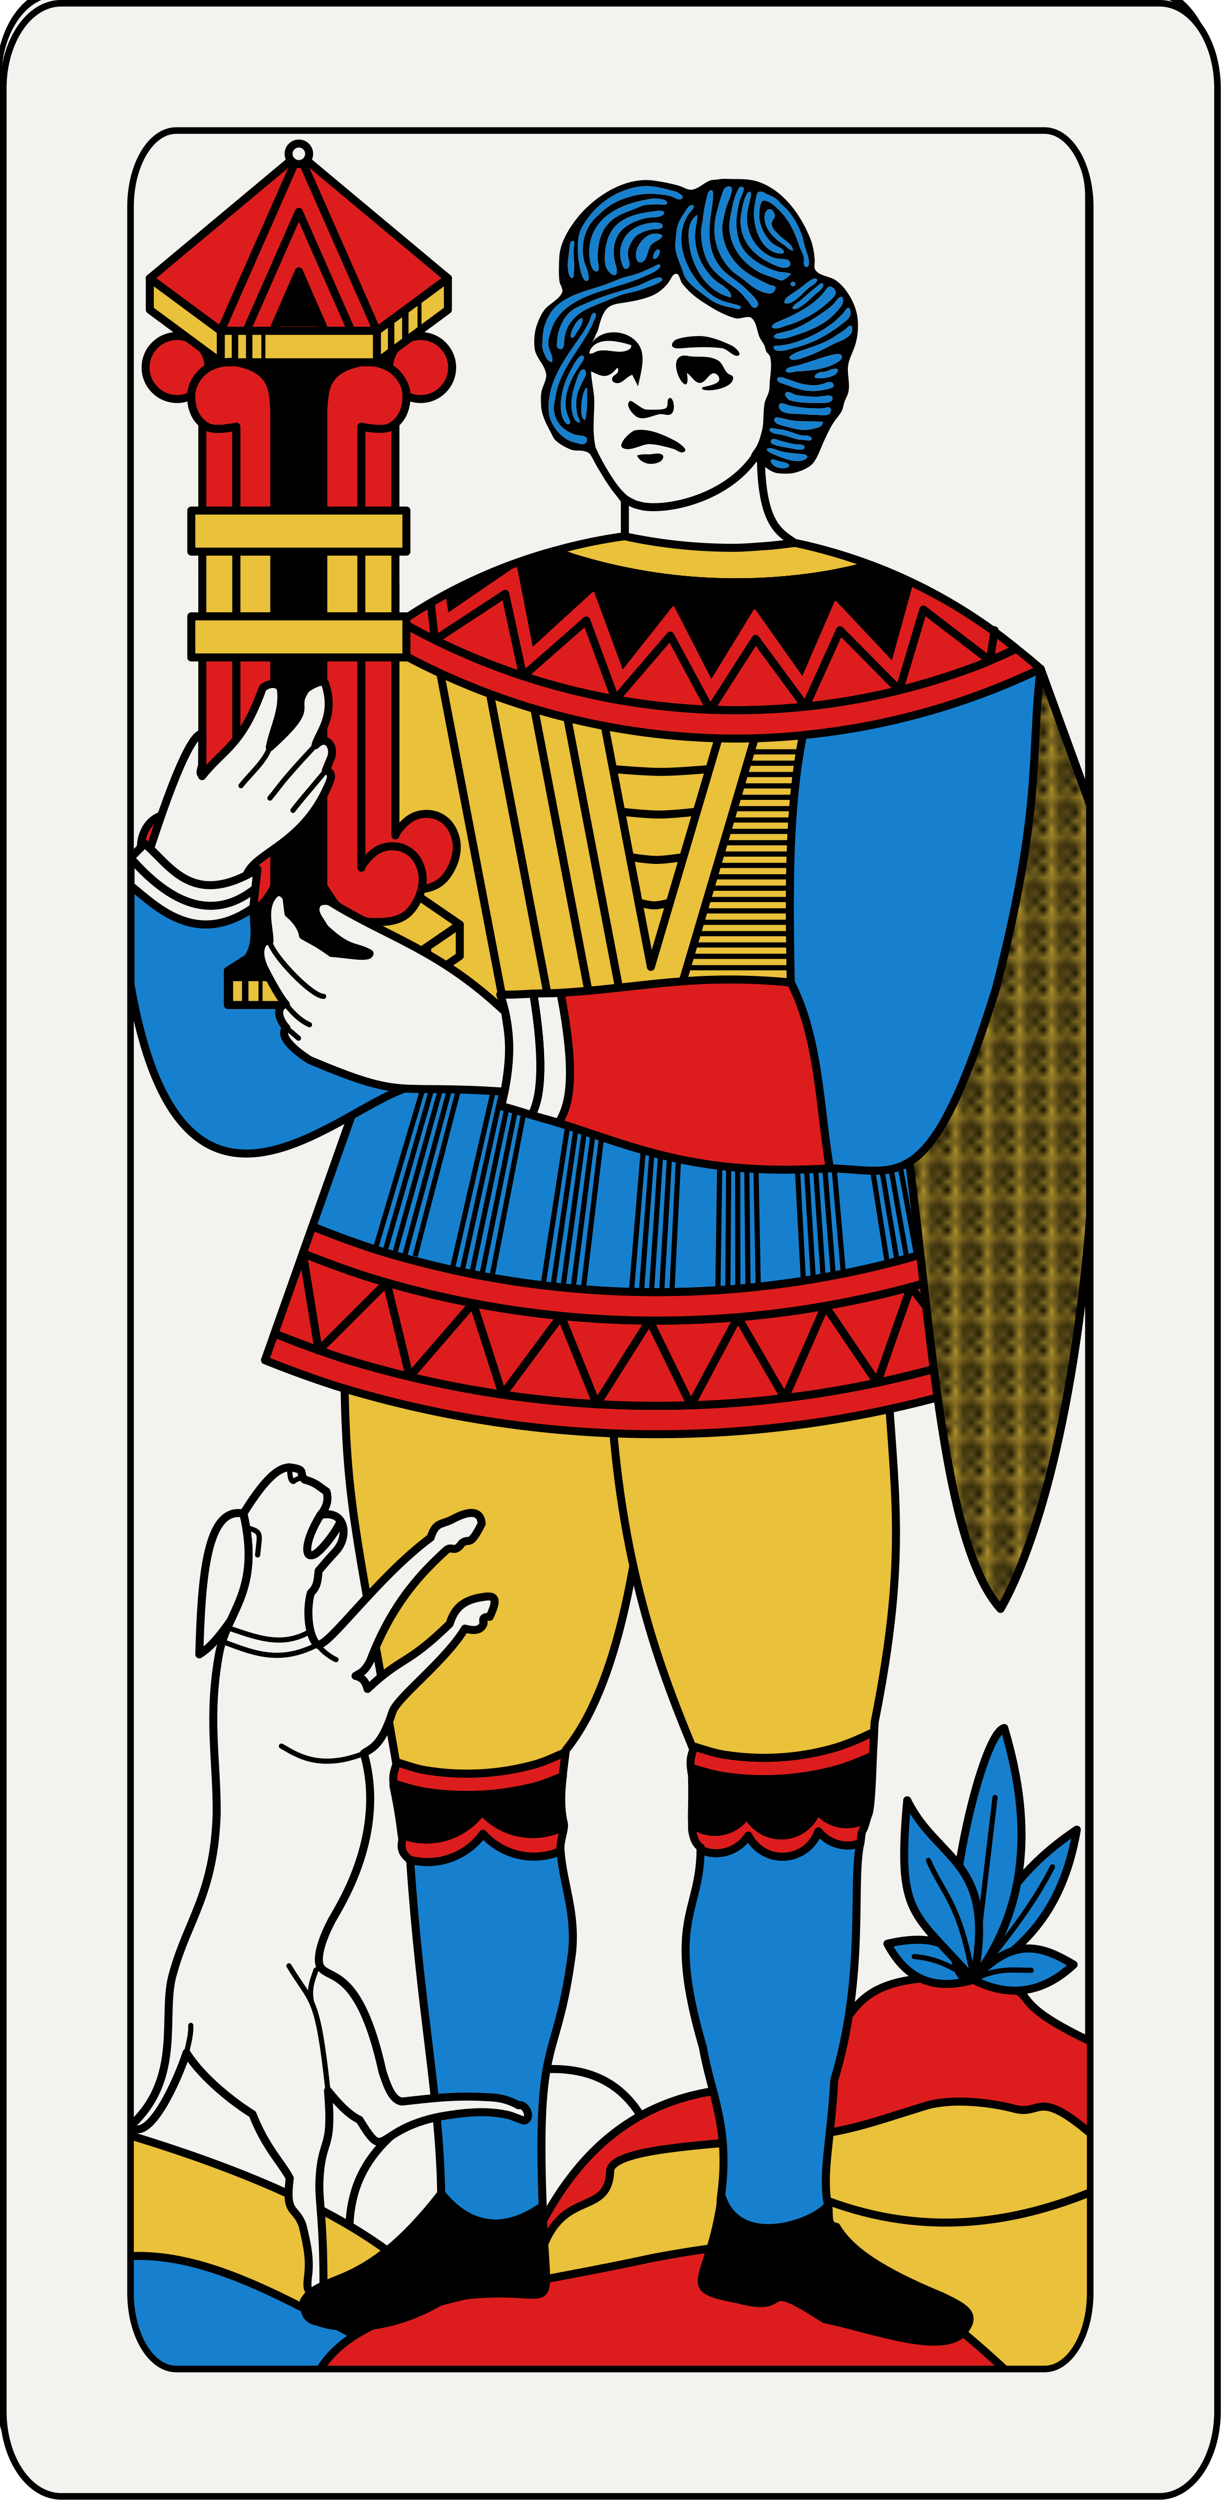 <?xml version="1.0" encoding="UTF-8" standalone="no"?>
<svg
   width="43.008mm"
   height="88.006mm"
   enable-background="new"
   version="1.1"
   viewBox="0 0 152.391 311.83"
   id="svg20076"
   sodipodi:docname="Mazzo.svg"
   inkscape:version="1.2.1 (9c6d41e410, 2022-07-14)"
   xmlns:inkscape="http://www.inkscape.org/namespaces/inkscape"
   xmlns:sodipodi="http://sodipodi.sourceforge.net/DTD/sodipodi-0.dtd"
   xmlns="http://www.w3.org/2000/svg"
   xmlns:svg="http://www.w3.org/2000/svg"
   xmlns:rdf="http://www.w3.org/1999/02/22-rdf-syntax-ns#"
   xmlns:cc="http://creativecommons.org/ns#"
   xmlns:dc="http://purl.org/dc/elements/1.1/">
  <sodipodi:namedview
     id="namedview20078"
     pagecolor="#ffffff"
     bordercolor="#000000"
     borderopacity="0.25"
     inkscape:showpageshadow="2"
     inkscape:pageopacity="0.0"
     inkscape:pagecheckerboard="0"
     inkscape:deskcolor="#d1d1d1"
     inkscape:document-units="mm"
     showgrid="false"
     inkscape:zoom="2.8284271"
     inkscape:cx="196.57568"
     inkscape:cy="470.75634"
     inkscape:window-width="2560"
     inkscape:window-height="1409"
     inkscape:window-x="0"
     inkscape:window-y="31"
     inkscape:window-maximized="1"
     inkscape:current-layer="svg20076" />
  <title
     id="title2">Bresciane</title>
  <defs
     id="defs191">
    <pattern
       id="n"
       width="3.543"
       height="4.725"
       patternTransform="translate(-52.264 805.51)"
       patternUnits="userSpaceOnUse">
      <path
         d="m0 0v0.539l0.482 0.643-0.482 0.645v1.074l0.482 0.643-0.482 0.643v0.539h0.406l-0.002-0.002 0.48-0.643 0.484 0.645h0.807l0.482-0.643 0.482 0.643h0.402v-0.537l-0.482-0.643 0.482-0.645v-1.076l-0.482-0.643 0.482-0.645v-0.537h-0.402l-0.482 0.643-0.482-0.643h-0.807l-0.482 0.645-0.482-0.643 0.002-0.002h-0.406zm1.772 0.537 0.482 0.645-0.482 0.643-0.482-0.643 0.482-0.645zm-0.885 1.182 0.482 0.643-0.484 0.645-0.482-0.643 0.484-0.645zm1.772 0 0.482 0.645-0.482 0.643-0.484-0.643 0.484-0.645zm-0.887 1.182 0.482 0.643-0.482 0.645-0.482-0.645 0.482-0.643z"
         color="#000000"
         color-rendering="auto"
         enable-background="accumulate"
         fill-rule="evenodd"
         image-rendering="auto"
         shape-rendering="auto"
         solid-color="#000000"
         style="block-progression:tb;isolation:auto;mix-blend-mode:normal;text-decoration-color:#000000;text-decoration-line:none;text-decoration-style:solid;text-indent:0;text-transform:none;white-space:normal"
         id="path172" />
    </pattern>
  </defs>
  <g
     id="g8172"
     style="display:inline"
     transform="translate(-1598,-637.776)">
    <g
       transform="matrix(0.97,0,0,0.996,632.11,-1109.7)"
       enable-background="new"
       fill="#f4f2ef"
       id="g7754">
      <g
         transform="matrix(0.7,0,0,1,298.31,-0.792)"
         fill="#f4f2ef"
         id="g7752">
        <rect
           x="996.13"
           y="1754.4"
           width="223.23"
           height="311.81"
           rx="10.63"
           ry="10.63"
           fill="#f4f2ef"
           stroke="#000000"
           stroke-width="0.997"
           id="rect7750" />
      </g>
    </g>
    <g
       transform="matrix(0.767,0,0,0.894,850.22,-915.04)"
       enable-background="new"
       fill="none"
       id="g7760">
      <g
         transform="matrix(0.7,0,0,1,298.31,-0.792)"
         fill="none"
         id="g7758">
        <rect
           x="996.13"
           y="1754.4"
           width="223.23"
           height="311.81"
           rx="10.63"
           ry="10.63"
           fill="none"
           stroke="#000000"
           stroke-width="0.997"
           id="rect7756" />
      </g>
    </g>
    <g
       transform="translate(1598,-102.78)"
       id="g8170">
      <g
         fill-rule="evenodd"
         stroke="#000000"
         id="g7776">
        <path
           d="m 44.291,1038.2 c 3.798,-13.278 -12.027,-28.638 19.488,-38.976 24.783,-5.096 17.571,24.85 24.803,38.976 H 44.291"
           fill="#f4f2ef"
           stroke-width="1px"
           id="path7762" />
        <path
           d="m 95.846,1001 c 10.207,-5.514 8.796,-9.974 13.996,-12.398 4.521,-2.107 11.931,-1.359 15.846,-0.214 4.08,1.194 -0.417,2.025 12.501,7.778 v 42.042 H 60.524 c 5.006,-20.817 13.049,-37.859 35.322,-37.209 z"
           fill="#dd1d1d"
           stroke-width="1px"
           id="path7764" />
        <path
           d="m 66.437,1038.2 c -1.682,-29.008 9.118,-18.891 9.713,-26.609 -0.412,-3.08 12.334,-3.413 20.746,-4.33 8.196,-0.412 11.199,-1.748 18.636,-4.019 3.317,-1.013 8.226,-0.402 11.089,0.36 3.713,0.988 2.588,-3.328 11.569,4.931 v 29.667 z"
           fill="#e9c13a"
           stroke-width="0.999"
           id="path7766" />
        <path
           d="m 99.356,1038.2 -0.312,-24.911 c 11.184,5.333 23.731,6.726 39.145,-0.16 v 25.071 z"
           fill="#e9c13a"
           stroke-width="1px"
           id="path7768" />
        <path
           d="m 88.583,1038.2 c -44.291,0 -16.042,-14.695 -74.409,-31.89 v 31.89 h 74.409"
           fill="#e9c13a"
           stroke-width="1px"
           id="path7770" />
        <path
           d="m 14.173,1022.2 c 13.418,-2.053 28.261,9.8 42.52,15.945 h -42.52 z"
           fill="#1780ce"
           stroke-width="1px"
           id="path7772" />
        <path
           d="m 81.496,1022.2 c 17.62,-3.234 25.802,-3.404 46.063,15.945 H 38.965 c 3.763,-10.419 21.587,-11.373 42.531,-15.945 z"
           fill="#dd1d1d"
           stroke-width="1px"
           id="path7774" />
      </g>
      <g
         stroke="#000000"
         id="g7840">
        <path
           d="m 98.687,863.11 -35.641,3.664 -23.296,-13.663 7.98,-34.272 52.575,13.4 z"
           fill="#e9c13a"
           fill-rule="evenodd"
           stroke-linecap="round"
           stroke-linejoin="round"
           stroke-width="1px"
           id="path7778" />
        <path
           d="m 54.174,820.48 8.872,46.292"
           fill="none"
           stroke-width="1px"
           id="path7780" />
        <path
           d="m 60.175,822.01 8.469,44.187"
           fill="none"
           stroke-width="1px"
           id="path7782" />
        <path
           d="m 65.622,823.4 8.102,42.277"
           fill="none"
           stroke-width="1px"
           id="path7784" />
        <path
           d="m 69.718,824.44 7.827,40.84"
           fill="none"
           stroke-width="1px"
           id="path7786" />
        <path
           d="m 74.431,825.65 6.806,35.515 9.297,-31.411"
           fill="none"
           stroke-linecap="round"
           stroke-linejoin="round"
           stroke-width="1px"
           id="path7788" />
        <path
           d="m 94.731,830.82 -9.982,33.725"
           fill="none"
           stroke-width="1px"
           id="path7790" />
        <path
           d="m 76.51,836.49 c 0,0 4.007,0.353 6.015,0.353 2.009,0 6.015,-0.353 6.015,-0.353"
           fill="none"
           stroke-width="1px"
           id="path7792" />
        <path
           d="m 77.528,841.81 c 0,0 3.142,0.353 4.719,0.353 1.577,0 4.719,-0.353 4.719,-0.353"
           fill="none"
           stroke-width="1px"
           id="path7794" />
        <path
           d="m 78.615,847.47 c 0,0 2.218,0.353 3.337,0.353 1.119,0 3.337,-0.353 3.337,-0.353"
           fill="none"
           stroke-width="1px"
           id="path7796" />
        <path
           d="m 79.701,853.14 c 0,0 1.292,0.353 1.955,0.353 0.662,0 1.955,-0.353 1.955,-0.353"
           fill="none"
           stroke-width="1px"
           id="path7798" />
        <path
           d="m 93.689,834.34 h 5.836"
           fill="none"
           stroke-width="0.646"
           id="path7800" />
        <path
           d="m 93.27,835.76 h 6.196"
           fill="none"
           stroke-width="0.646"
           id="path7802" />
        <path
           d="m 92.85,837.17 h 6.566"
           fill="none"
           stroke-width="0.646"
           id="path7804" />
        <path
           d="m 92.43,838.59 h 6.917"
           fill="none"
           stroke-width="0.646"
           id="path7806" />
        <path
           d="m 92.011,840.01 h 7.278"
           fill="none"
           stroke-width="0.646"
           id="path7808" />
        <path
           d="m 91.591,841.43 h 7.638"
           fill="none"
           stroke-width="0.646"
           id="path7810" />
        <path
           d="m 91.172,842.84 h 7.999"
           fill="none"
           stroke-width="0.646"
           id="path7812" />
        <path
           d="m 90.752,844.26 h 8.352"
           fill="none"
           stroke-width="0.646"
           id="path7814" />
        <path
           d="m 90.333,845.68 h 8.771"
           fill="none"
           stroke-width="0.646"
           id="path7816" />
        <path
           d="m 89.913,847.09 h 9.191"
           fill="none"
           stroke-width="0.646"
           id="path7818" />
        <path
           d="m 89.494,848.51 h 9.441"
           fill="none"
           stroke-width="0.646"
           id="path7820" />
        <path
           d="m 89.074,849.93 h 9.802"
           fill="none"
           stroke-width="0.646"
           id="path7822" />
        <path
           d="M 88.655,851.35 H 98.817"
           fill="none"
           stroke-width="0.646"
           id="path7824" />
        <path
           d="M 88.235,852.76 H 98.758"
           fill="none"
           stroke-width="0.646"
           id="path7826" />
        <path
           d="M 87.816,854.18 H 98.699"
           fill="none"
           stroke-width="0.646"
           id="path7828" />
        <path
           d="M 87.396,855.6 H 98.64"
           fill="none"
           stroke-width="0.646"
           id="path7830" />
        <path
           d="M 86.977,857.02 H 98.581"
           fill="none"
           stroke-width="0.646"
           id="path7832" />
        <path
           d="M 86.557,858.43 H 98.611"
           fill="none"
           stroke-width="0.646"
           id="path7834" />
        <path
           d="M 86.138,859.85 H 98.632"
           fill="none"
           stroke-width="0.646"
           id="path7836" />
        <path
           d="M 85.718,861.27 H 98.655"
           fill="none"
           stroke-width="0.646"
           id="path7838" />
      </g>
      <g
         fill-rule="evenodd"
         stroke="#000000"
         stroke-linecap="round"
         stroke-linejoin="round"
         stroke-width="0.999"
         id="g7866">
        <path
           d="m 69.959,971.42 c -0.133,0.057 -0.241,0.155 -0.377,0.205 -0.821,0.302 -1.667,0.471 -2.512,0.514 -0.844,0.043 -1.688,-0.042 -2.5,-0.244 -0.812,-0.203 -1.595,-0.525 -2.32,-0.959 -0.725,-0.434 -1.393,-0.98 -1.977,-1.633 -0.497,0.686 -1.091,1.291 -1.76,1.797 -0.668,0.506 -1.411,0.913 -2.207,1.205 -0.821,0.302 -1.667,0.471 -2.512,0.514 -0.844,0.043 -1.686,-0.042 -2.498,-0.244 -0.079,-0.02 -0.148,-0.072 -0.227,-0.094 0.063,0.052 0.056,0.094 0.127,0.148 1.261,18.9 3.673,29.368 3.869,41.549 0.432,0.536 1.021,1.197 1.766,1.815 0.745,0.617 1.645,1.192 2.699,1.551 0.527,0.18 1.093,0.306 1.697,0.357 0.604,0.051 1.246,0.028 1.926,-0.092 0.68,-0.119 1.398,-0.335 2.154,-0.668 0.756,-0.333 1.549,-0.783 2.381,-1.371 l 0.045,0.039 c -0.82,-22.024 1.759,-17.221 3.672,-31.748 0.493,-4.98 -1.106,-8.393 -1.447,-12.641 z"
           fill="#1780ce"
           id="path7842" />
        <path
           d="m 67.734,1015.8 -0.045,-0.039 c -0.832,0.589 -1.625,1.038 -2.381,1.371 -0.756,0.333 -1.474,0.549 -2.154,0.668 -0.68,0.119 -1.322,0.143 -1.926,0.092 -0.604,-0.051 -1.17,-0.178 -1.697,-0.357 -1.054,-0.359 -1.954,-0.933 -2.699,-1.551 -0.745,-0.618 -1.333,-1.279 -1.766,-1.815 -9.825,12.706 -14.987,9.727 -17.148,13.436 0.133,1.037 -0.03,2.201 1.68,2.562 3.494,1.259 9.511,0.862 15.115,-2.385 1.852,-0.868 3.876,-0.97 5.394,-1.066 9.56,-0.606 8.216,3.177 7.643,-9.479 -0.028,-0.654 0.007,-0.826 -0.016,-1.438 z"
           id="path7844" />
        <path
           d="m 70.391,968.29 c -0.32,0.166 -0.605,0.39 -0.945,0.516 -0.821,0.302 -1.667,0.471 -2.512,0.514 -0.844,0.043 -1.687,-0.04 -2.5,-0.242 -0.813,-0.203 -1.594,-0.527 -2.32,-0.961 -0.726,-0.434 -1.396,-0.98 -1.98,-1.633 -0.5,0.686 -1.095,1.291 -1.764,1.797 -0.669,0.506 -1.413,0.915 -2.209,1.207 -0.821,0.302 -1.667,0.469 -2.512,0.512 -0.844,0.043 -1.686,-0.04 -2.498,-0.242 -0.364,-0.091 -0.69,-0.292 -1.039,-0.43 0.04,0.323 0.054,0.202 0.094,0.564 -0.024,0.109 0.007,0.159 -0.012,0.258 -0.181,0.981 -0.047,1.558 0.877,2.326 0.079,0.022 0.147,0.074 0.227,0.094 0.812,0.203 1.654,0.287 2.498,0.244 0.844,-0.043 1.69,-0.212 2.512,-0.514 0.796,-0.292 1.538,-0.699 2.207,-1.205 0.668,-0.506 1.262,-1.111 1.76,-1.797 0.583,0.652 1.251,1.198 1.977,1.633 0.725,0.434 1.508,0.756 2.32,0.959 0.812,0.203 1.656,0.287 2.5,0.244 0.844,-0.043 1.69,-0.212 2.512,-0.514 0.136,-0.05 0.244,-0.149 0.377,-0.205 -0.118,-1.058 0.4,-2.235 0.432,-3.125 z"
           fill="#dd1d1d"
           id="path7846" />
        <path
           d="m 70.24,962.13 c -1.148,0.428 -2.262,0.955 -3.447,1.258 -2.209,0.565 -4.473,0.91 -6.762,1.027 -2.279,0.117 -4.557,0.007 -6.803,-0.326 -1.393,-0.206 -2.736,-0.655 -4.096,-1.031 0.01,0.067 -0.047,0.171 -0.033,0.242 0.164,0.859 0.587,2.581 1.012,6.035 0.349,0.138 0.675,0.339 1.039,0.43 0.812,0.203 1.654,0.285 2.498,0.242 0.844,-0.043 1.69,-0.21 2.512,-0.512 0.796,-0.292 1.54,-0.701 2.209,-1.207 0.669,-0.506 1.264,-1.111 1.764,-1.797 0.585,0.652 1.254,1.198 1.98,1.633 0.726,0.434 1.508,0.758 2.32,0.961 0.813,0.203 1.656,0.285 2.5,0.242 0.844,-0.043 1.69,-0.212 2.512,-0.514 0.341,-0.125 0.626,-0.349 0.945,-0.516 -0.025,-0.12 0.009,-0.199 -0.033,-0.344 -0.462,-2.002 -0.338,-3.92 -0.117,-5.824 z"
           id="path7848" />
        <path
           d="m 70.59,959.12 c -1.294,0.548 -2.558,1.174 -3.91,1.545 -2.209,0.607 -4.482,0.974 -6.783,1.092 -2.293,0.117 -4.586,-0.016 -6.838,-0.391 -1.24,-0.207 -2.424,-0.665 -3.633,-1.018 0.023,0.134 0.022,0.126 0.045,0.262 -0.44,1.308 -0.442,1.771 -0.338,2.443 1.359,0.376 2.703,0.825 4.096,1.031 2.246,0.333 4.524,0.443 6.803,0.326 2.288,-0.117 4.553,-0.463 6.762,-1.027 1.185,-0.303 2.3,-0.83 3.447,-1.258 0.018,-0.155 0.018,-0.312 0.037,-0.467 0.105,-0.846 0.205,-1.693 0.312,-2.539 z"
           fill="#dd1d1d"
           id="path7850" />
        <path
           d="m 42.938,909.86 c 0.219,18.524 1.202,19.759 6.488,50.488 1.209,0.353 2.392,0.811 3.633,1.018 2.252,0.375 4.544,0.508 6.838,0.391 2.301,-0.118 4.575,-0.485 6.783,-1.092 1.352,-0.371 2.617,-0.997 3.91,-1.545 0.012,-0.091 0.021,-0.182 0.033,-0.273 6.168,-7.548 9.879,-23.772 11.047,-48.986 h -38.732 z"
           fill="#e9c13a"
           id="path7852" />
        <path
           d="m 103.36,1015.7 -0.065,-0.023 c -0.361,0.52 -1.229,1.134 -2.361,1.656 -1.132,0.522 -2.529,0.953 -3.951,1.107 -0.711,0.077 -1.428,0.084 -2.121,0 -0.693,-0.084 -1.363,-0.261 -1.978,-0.553 -0.615,-0.292 -1.175,-0.7 -1.652,-1.246 -0.477,-0.546 -0.87,-1.23 -1.148,-2.076 l -0.102,0.057 c -0.063,0.452 -0.022,0.774 -0.105,1.252 -1.642,9.84 -5.17,10.091 2.219,11.5 7.255,1.97 2.062,-3.183 10.791,2.461 6.328,1.375 14.004,4.28 17.059,1.945 2.21,-2.442 0.782,-3.253 -2.387,-4.774 -7.672,-3.175 -11.431,-5.749 -13.161,-8.667 -1.296,-0.092 -0.83,-1.716 -1.036,-2.64 z"
           id="path7854" />
        <path
           d="m 107.38,970.45 c -0.406,0.141 -0.819,0.273 -1.266,0.299 -0.767,0.045 -1.521,-0.097 -2.203,-0.4 -0.682,-0.303 -1.292,-0.768 -1.77,-1.367 -0.313,0.904 -0.884,1.67 -1.617,2.223 -0.733,0.553 -1.626,0.893 -2.584,0.949 -0.953,0.056 -1.877,-0.175 -2.668,-0.635 -0.791,-0.46 -1.451,-1.147 -1.877,-2.002 -0.413,0.644 -0.964,1.169 -1.605,1.545 -0.641,0.376 -1.371,0.602 -2.133,0.646 -0.562,0.033 -1.111,-0.035 -1.627,-0.188 -0.214,-0.064 -0.392,-0.199 -0.594,-0.291 -0.02,8.033 -4.386,8.683 0.289,24.697 1.02,5.897 3.451,10.06 2.256,18.684 l 0.102,-0.057 c 0.278,0.846 0.672,1.53 1.148,2.076 0.477,0.546 1.037,0.954 1.652,1.246 0.615,0.292 1.285,0.468 1.978,0.553 0.693,0.084 1.41,0.077 2.121,0 1.422,-0.154 2.819,-0.585 3.951,-1.107 1.132,-0.522 2,-1.136 2.361,-1.656 l 0.065,0.023 c -0.846,-3.794 0.394,-8.45 0.762,-15.65 3.987,-13.253 2.134,-24.738 3.258,-29.587 z"
           fill="#1780ce"
           id="path7856" />
        <path
           d="m 108.22,967.29 c -0.211,0.137 -0.392,0.316 -0.625,0.418 -0.506,0.223 -1.058,0.359 -1.637,0.393 -0.772,0.045 -1.531,-0.099 -2.215,-0.406 -0.683,-0.307 -1.292,-0.779 -1.762,-1.387 -0.302,0.91 -0.87,1.682 -1.603,2.24 -0.733,0.558 -1.631,0.903 -2.594,0.959 -0.958,0.056 -1.887,-0.18 -2.68,-0.645 -0.792,-0.465 -1.449,-1.158 -1.863,-2.022 -0.403,0.652 -0.953,1.183 -1.596,1.564 -0.642,0.381 -1.377,0.61 -2.144,0.654 -0.578,0.034 -1.14,-0.037 -1.668,-0.199 -0.527,-0.161 -1.019,-0.413 -1.455,-0.738 0.009,0.13 -0.014,0.522 0.002,0.645 0.106,0.823 0.348,1.777 1.08,2.238 9.06e-4,0.093 -0.025,0.138 -0.025,0.229 0.202,0.092 0.38,0.228 0.594,0.291 0.516,0.153 1.065,0.22 1.627,0.188 0.762,-0.044 1.492,-0.27 2.133,-0.646 0.641,-0.376 1.193,-0.901 1.605,-1.545 0.426,0.855 1.086,1.542 1.877,2.002 0.791,0.46 1.716,0.69 2.668,0.635 0.958,-0.056 1.851,-0.396 2.584,-0.949 0.733,-0.553 1.304,-1.319 1.617,-2.223 0.478,0.6 1.088,1.064 1.77,1.367 0.682,0.303 1.436,0.445 2.203,0.4 0.447,-0.026 0.859,-0.158 1.266,-0.299 0.105,-0.453 0.093,-1.189 0.26,-1.516 0.248,-0.363 0.409,-1.026 0.582,-1.648 z"
           fill="#dd1d1d"
           id="path7858" />
        <path
           d="m 108.95,959.55 c -1.579,0.681 -3.162,1.36 -4.82,1.797 -2.205,0.58 -4.468,0.943 -6.756,1.076 -2.278,0.133 -4.556,0.038 -6.805,-0.279 -1.47,-0.207 -2.892,-0.66 -4.326,-1.057 0.039,0.281 0.013,0.479 0.125,0.873 0.091,3.525 -0.071,4.915 0.014,6.152 0.436,0.326 0.928,0.577 1.455,0.738 0.528,0.162 1.09,0.233 1.668,0.199 0.768,-0.045 1.502,-0.273 2.144,-0.654 0.642,-0.381 1.192,-0.913 1.596,-1.564 0.415,0.863 1.071,1.557 1.863,2.022 0.792,0.465 1.721,0.7 2.68,0.645 0.963,-0.056 1.861,-0.401 2.594,-0.959 0.733,-0.558 1.301,-1.33 1.603,-2.24 0.47,0.608 1.078,1.079 1.762,1.387 0.683,0.307 1.443,0.451 2.215,0.406 0.579,-0.034 1.131,-0.17 1.637,-0.393 0.233,-0.102 0.414,-0.281 0.625,-0.418 0.07,-0.254 0.176,-0.396 0.238,-0.672 0.23,-1.018 0.368,-3.617 0.488,-7.059 z"
           id="path7860" />
        <path
           d="m 109.1,956.57 c -1.661,0.8 -3.344,1.563 -5.111,2.062 -2.204,0.622 -4.476,1.005 -6.775,1.139 -2.293,0.134 -4.585,0.017 -6.84,-0.342 -1.374,-0.219 -2.691,-0.7 -4.027,-1.098 0.063,0.151 0.119,0.318 0.182,0.469 -0.326,0.867 -0.407,1.455 -0.291,2.289 1.434,0.396 2.856,0.849 4.326,1.057 2.248,0.317 4.527,0.412 6.805,0.279 2.287,-0.133 4.551,-0.496 6.756,-1.076 1.659,-0.437 3.241,-1.116 4.82,-1.797 0.008,-0.232 0.025,-0.234 0.033,-0.477 0.034,-1.044 0.09,-1.343 0.123,-2.506 z"
           fill="#dd1d1d"
           id="path7862" />
        <path
           d="m 76,909.86 c 0.725,22.755 5.276,36.244 10.35,48.473 1.336,0.398 2.654,0.879 4.027,1.098 2.255,0.359 4.547,0.475 6.84,0.342 2.3,-0.134 4.571,-0.517 6.775,-1.139 1.768,-0.499 3.45,-1.262 5.111,-2.062 0.003,-0.121 0.011,-0.116 0.014,-0.262 0.011,-0.548 0.032,-0.302 0.043,-0.91 4.318,-21.641 2.288,-28.965 1.465,-45.539 h -34.625 z"
           fill="#e9c13a"
           id="path7864" />
      </g>
      <path
         d="m 69.178,809.28 a 68.917,68.917 0 0 0 2.289,0.836 68.917,68.917 0 0 0 6.674,1.705 68.917,68.917 0 0 0 6.812,1.029 68.917,68.917 0 0 0 6.881,0.344 68.917,68.917 0 0 0 4.875,-0.172 68.917,68.917 0 0 0 6.838,-0.83 68.917,68.917 0 0 0 5.146,-1.156 64.488,64.488 0 0 0 -9.527,-2.768 64.488,64.488 0 0 1 -2.772,0.336 64.488,64.488 0 0 1 -4.561,0.162 64.488,64.488 0 0 1 -6.439,-0.322 64.488,64.488 0 0 1 -6.373,-0.965 64.488,64.488 0 0 1 -0.455,-0.115 64.488,64.488 0 0 0 -9.389,1.916 z"
         fill="#e9c13a"
         stroke="#000000"
         stroke-linecap="round"
         stroke-linejoin="round"
         stroke-width="0.999"
         id="path7868" />
      <path
         d="m 34.254,906.89 -1.182,3.336 a 136.24,136.24 0 0 0 8.625,3.148 136.24,136.24 0 0 0 13.195,3.369 136.24,136.24 0 0 0 13.465,2.035 136.24,136.24 0 0 0 13.602,0.68 136.24,136.24 0 0 0 9.639,-0.34 136.24,136.24 0 0 0 13.518,-1.641 136.24,136.24 0 0 0 13.289,-2.984 136.24,136.24 0 0 0 2.959,-0.982 l -0.615,-3.525 a 132.7,132.7 0 0 1 -3.293,1.094 132.7,132.7 0 0 1 -12.941,2.906 132.7,132.7 0 0 1 -13.168,1.598 132.7,132.7 0 0 1 -9.387,0.332 132.7,132.7 0 0 1 -13.248,-0.662 132.7,132.7 0 0 1 -13.115,-1.982 132.7,132.7 0 0 1 -12.852,-3.281 132.7,132.7 0 0 1 -8.49,-3.1 z"
         fill="#dd1d1d"
         fill-rule="evenodd"
         stroke="#000000"
         stroke-linecap="round"
         stroke-linejoin="round"
         stroke-width="1px"
         id="path7870" />
      <path
         d="m 34.254,906.89 a 132.7,132.7 0 0 0 8.49,3.1 132.7,132.7 0 0 0 12.852,3.281 132.7,132.7 0 0 0 13.115,1.982 132.7,132.7 0 0 0 13.248,0.662 132.7,132.7 0 0 0 9.387,-0.332 132.7,132.7 0 0 0 13.168,-1.598 132.7,132.7 0 0 0 12.941,-2.906 132.7,132.7 0 0 0 3.293,-1.094 l -1.844,-10.574 a 122.07,122.07 0 0 1 -4.293,1.426 122.07,122.07 0 0 1 -11.904,2.672 122.07,122.07 0 0 1 -12.113,1.471 122.07,122.07 0 0 1 -8.635,0.307 122.07,122.07 0 0 1 -12.186,-0.609 122.07,122.07 0 0 1 -12.064,-1.824 122.07,122.07 0 0 1 -11.822,-3.019 122.07,122.07 0 0 1 -8.09,-2.953 z"
         fill="#dd1d1d"
         fill-rule="evenodd"
         stroke="#000000"
         stroke-linecap="round"
         stroke-linejoin="round"
         stroke-width="1px"
         id="path7872" />
      <path
         d="m 38.978,893.55 a 118.52,118.52 0 0 0 7.955,2.904 118.52,118.52 0 0 0 11.479,2.932 118.52,118.52 0 0 0 11.715,1.77 118.52,118.52 0 0 0 11.832,0.594 118.52,118.52 0 0 0 8.385,-0.297 118.52,118.52 0 0 0 11.762,-1.428 118.52,118.52 0 0 0 11.559,-2.596 118.52,118.52 0 0 0 4.625,-1.537 l -4.553,-26.088 h -66.35 z"
         fill="#1780ce"
         fill-rule="evenodd"
         stroke="#000000"
         stroke-linecap="round"
         stroke-linejoin="round"
         stroke-width="1px"
         id="path7874" />
      <path
         d="m 37.797,896.88 1.965,12.148 8.498,-8.486 2.861,11.742 7.926,-9.166 3.676,11.398 7.293,-9.813 4.449,11.003 6.6,-10.421 5.175,10.564 5.851,-10.982 5.854,10.085 5.047,-11.49 6.487,9.571 4.194,-11.937 7.097,9.017"
         fill="none"
         stroke="#000000"
         stroke-linecap="round"
         stroke-linejoin="round"
         id="path7876" />
      <path
         d="m 50.049,818.08 a 84.862,84.862 0 0 0 1.1,0.674 84.862,84.862 0 0 0 7.639,3.689 84.862,84.862 0 0 0 7.967,2.908 84.862,84.862 0 0 0 8.221,2.1 84.862,84.862 0 0 0 8.387,1.268 84.862,84.862 0 0 0 8.473,0.424 84.862,84.862 0 0 0 6.002,-0.213 84.862,84.862 0 0 0 8.422,-1.022 84.862,84.862 0 0 0 8.275,-1.857 84.862,84.862 0 0 0 8.051,-2.676 84.862,84.862 0 0 0 4.258,-1.904 64.488,64.488 0 0 0 -18.148,-10.432 68.917,68.917 0 0 1 -5.146,1.156 68.917,68.917 0 0 1 -6.838,0.83 68.917,68.917 0 0 1 -4.875,0.172 68.917,68.917 0 0 1 -6.881,-0.344 68.917,68.917 0 0 1 -6.812,-1.029 68.917,68.917 0 0 1 -6.674,-1.705 68.917,68.917 0 0 1 -2.289,-0.836 64.488,64.488 0 0 0 -19.129,8.797 z"
         stroke="#000000"
         stroke-linecap="round"
         stroke-linejoin="round"
         stroke-width="0.999"
         id="path7878" />
      <path
         d="m 51.557,817.09 c -0.507,0.323 -1.01,0.653 -1.508,0.99 0.365,0.227 0.731,0.452 1.1,0.674 2.483,1.356 5.032,2.588 7.639,3.689 2.606,1.102 5.264,2.072 7.967,2.908 2.703,0.836 5.446,1.537 8.219,2.1 h 0.002 c 2.773,0.562 5.572,0.985 8.387,1.268 2.815,0.282 5.643,0.424 8.473,0.424 2.002,-1.3e-4 4.004,-0.071 6.002,-0.213 2.823,-0.2 5.633,-0.541 8.422,-1.022 2.788,-0.481 5.55,-1.101 8.275,-1.857 2.726,-0.757 5.412,-1.65 8.049,-2.676 h 0.002 c 1.436,-0.596 2.856,-1.231 4.258,-1.904 -1.666,-1.36 -3.398,-2.635 -5.191,-3.822 -1.792,-1.187 -3.643,-2.283 -5.545,-3.285 -0.417,-0.199 -1.538,-0.954 -1.958,-1.144 l -2.761,9.994 -7.101,-7.55 -4.125,9.509 -5.976,-8.469 -5.414,8.839 -4.733,-9.221 -6.364,8.037 -3.63,-9.834 -7.649,6.994 -1.995,-10.171 -8.552,5.856 -0.385,-2.41 c -0.834,0.411 -2.321,1.304 -3.904,2.297 z"
         fill="#dd1d1d"
         fill-rule="evenodd"
         stroke="#dd1d1d"
         stroke-linecap="round"
         stroke-linejoin="round"
         stroke-width="0.291"
         id="path7880" />
      <path
         d="m 53.761,815.75 0.515,4.632 8.78,-5.754 2.229,10.257 7.888,-6.924 3.641,9.845 6.843,-7.96 4.981,9.239 5.663,-8.838 6.224,8.452 4.314,-9.533 7.402,7.49 3,-10.063"
         fill="none"
         stroke="#000000"
         stroke-linecap="round"
         stroke-linejoin="round"
         stroke-width="1px"
         id="path7882" />
      <path
         d="m 50.049,818.08 a 64.488,64.488 0 0 0 -3.168,2.209 88.406,88.406 0 0 0 44.953,12.396 88.406,88.406 0 0 0 38.043,-8.697 64.488,64.488 0 0 0 -3.035,-2.518 84.862,84.862 0 0 1 -4.258,1.904 84.862,84.862 0 0 1 -8.051,2.676 84.862,84.862 0 0 1 -8.275,1.857 84.862,84.862 0 0 1 -8.422,1.022 84.862,84.862 0 0 1 -6.002,0.213 84.862,84.862 0 0 1 -8.473,-0.424 84.862,84.862 0 0 1 -8.387,-1.268 84.862,84.862 0 0 1 -8.221,-2.1 84.862,84.862 0 0 1 -7.967,-2.908 84.862,84.862 0 0 1 -7.639,-3.689 84.862,84.862 0 0 1 -1.1,-0.674 z"
         fill="#dd1d1d"
         stroke="#000000"
         stroke-linecap="round"
         stroke-linejoin="round"
         stroke-width="0.999"
         id="path7884" />
      <path
         d="m 50.049,818.08 a 84.862,84.862 0 0 0 1.1,0.674 84.862,84.862 0 0 0 7.639,3.689 84.862,84.862 0 0 0 7.967,2.908 84.862,84.862 0 0 0 8.221,2.1 84.862,84.862 0 0 0 8.387,1.268 84.862,84.862 0 0 0 8.473,0.424 84.862,84.862 0 0 0 6.002,-0.213 84.862,84.862 0 0 0 8.422,-1.022 84.862,84.862 0 0 0 8.275,-1.857 84.862,84.862 0 0 0 8.051,-2.676 84.862,84.862 0 0 0 4.258,-1.904 64.488,64.488 0 0 0 -18.148,-10.432 68.917,68.917 0 0 1 -5.146,1.156 68.917,68.917 0 0 1 -6.838,0.83 68.917,68.917 0 0 1 -4.875,0.172 68.917,68.917 0 0 1 -6.881,-0.344 68.917,68.917 0 0 1 -6.812,-1.029 68.917,68.917 0 0 1 -6.674,-1.705 68.917,68.917 0 0 1 -2.289,-0.836 64.488,64.488 0 0 0 -19.129,8.797 z"
         fill="none"
         stroke="#000000"
         stroke-linecap="round"
         stroke-linejoin="round"
         stroke-width="0.999"
         id="path7886" />
      <path
         d="m 115.24,816.59 8.313,6.376"
         fill="none"
         stroke="#000000"
         stroke-width="1px"
         id="path7888" />
      <path
         d="m 123.55,822.96 0.576,-3.794"
         fill="none"
         stroke="#000000"
         stroke-linecap="round"
         stroke-linejoin="round"
         stroke-width="1px"
         id="path7890" />
      <g
         fill="none"
         stroke="#000000"
         stroke-width="0.646"
         id="g7902">
        <path
           d="m 56.833,869.8 -7.621,27.329"
           id="path7892" />
        <path
           d="m 57.896,869.8 -7.382,27.395"
           id="path7894" />
        <path
           d="m 58.959,869.8 -7.143,27.458"
           id="path7896" />
        <path
           d="m 55.784,869.8 -7.859,27.296"
           id="path7898" />
        <path
           d="m 54.731,869.8 -8.096,27.261"
           id="path7900" />
      </g>
      <g
         transform="rotate(-3.589,91.438,744.18)"
         fill="none"
         stroke="#000000"
         stroke-width="0.646"
         id="g7914">
        <path
           d="m 56.833,869.8 -7.621,27.329"
           id="path7904" />
        <path
           d="m 57.896,869.8 -7.382,27.395"
           id="path7906" />
        <path
           d="m 58.959,869.8 -7.143,27.458"
           id="path7908" />
        <path
           d="m 55.784,869.8 -7.859,27.296"
           id="path7910" />
        <path
           d="m 54.731,869.8 -8.096,27.261"
           id="path7912" />
      </g>
      <g
         transform="rotate(-7.75,89.514,743.8)"
         fill="none"
         stroke="#000000"
         stroke-width="0.646"
         id="g7926">
        <path
           d="m 56.833,869.8 -7.621,27.329"
           id="path7916" />
        <path
           d="m 57.896,869.8 -7.382,27.395"
           id="path7918" />
        <path
           d="m 58.959,869.8 -7.143,27.458"
           id="path7920" />
        <path
           d="m 55.784,869.8 -7.859,27.296"
           id="path7922" />
        <path
           d="m 54.731,869.8 -8.096,27.261"
           id="path7924" />
      </g>
      <g
         transform="rotate(-11.755,87.664,743.57)"
         fill="none"
         stroke="#000000"
         stroke-width="0.646"
         id="g7938">
        <path
           d="m 56.833,869.8 -7.621,27.329"
           id="path7928" />
        <path
           d="m 57.896,869.8 -7.382,27.395"
           id="path7930" />
        <path
           d="m 58.959,869.8 -7.143,27.458"
           id="path7932" />
        <path
           d="m 55.784,869.8 -7.859,27.296"
           id="path7934" />
        <path
           d="m 54.731,869.8 -8.096,27.261"
           id="path7936" />
      </g>
      <g
         transform="rotate(-15.673,85.84,743.46)"
         fill="none"
         stroke="#000000"
         stroke-width="0.646"
         id="g7950">
        <path
           d="m 56.833,869.8 -7.621,27.329"
           id="path7940" />
        <path
           d="m 57.896,869.8 -7.382,27.395"
           id="path7942" />
        <path
           d="m 58.959,869.8 -7.143,27.458"
           id="path7944" />
        <path
           d="m 55.784,869.8 -7.859,27.296"
           id="path7946" />
        <path
           d="m 54.731,869.8 -8.096,27.261"
           id="path7948" />
      </g>
      <g
         transform="rotate(-19.591,84.024,743.49)"
         fill="none"
         stroke="#000000"
         stroke-width="0.646"
         id="g7962">
        <path
           d="m 56.833,869.8 -7.621,27.329"
           id="path7952" />
        <path
           d="m 57.896,869.8 -7.382,27.395"
           id="path7954" />
        <path
           d="m 58.959,869.8 -7.143,27.458"
           id="path7956" />
        <path
           d="m 55.784,869.8 -7.859,27.296"
           id="path7958" />
        <path
           d="m 54.731,869.8 -8.096,27.261"
           id="path7960" />
      </g>
      <g
         transform="rotate(-25.555,82.14,756.31)"
         fill="none"
         stroke="#000000"
         stroke-width="0.646"
         id="g7974">
        <path
           d="m 56.833,869.8 -7.621,27.329"
           id="path7964" />
        <path
           d="m 57.896,869.8 -7.382,27.395"
           id="path7966" />
        <path
           d="m 58.959,869.8 -7.143,27.458"
           id="path7968" />
        <path
           d="m 55.784,869.8 -7.859,27.296"
           id="path7970" />
        <path
           d="m 54.731,869.8 -8.096,27.261"
           id="path7972" />
      </g>
      <path
         d="m 37.797,896.88 a 122.07,122.07 0 0 0 8.09,2.953 122.07,122.07 0 0 0 11.822,3.019 122.07,122.07 0 0 0 12.064,1.824 122.07,122.07 0 0 0 12.186,0.609 122.07,122.07 0 0 0 8.635,-0.307 122.07,122.07 0 0 0 12.113,-1.471 122.07,122.07 0 0 0 11.904,-2.672 122.07,122.07 0 0 0 4.293,-1.426 l -0.615,-3.525 a 118.52,118.52 0 0 1 -4.625,1.537 118.52,118.52 0 0 1 -11.559,2.596 118.52,118.52 0 0 1 -11.762,1.428 118.52,118.52 0 0 1 -8.385,0.297 118.52,118.52 0 0 1 -11.832,-0.594 118.52,118.52 0 0 1 -11.715,-1.77 118.52,118.52 0 0 1 -11.479,-2.932 118.52,118.52 0 0 1 -7.955,-2.904 l -0.023,0.065 -1.158,3.272 z"
         fill="#dd1d1d"
         fill-rule="evenodd"
         stroke="#000000"
         stroke-linecap="round"
         stroke-linejoin="round"
         stroke-width="1px"
         id="path7976" />
      <g
         stroke="#000000"
         id="g8070">
        <g
           id="g7998">
          <path
             d="m 17.216,855.88 9.564,6.546 h 21.04 l 9.564,-6.546 -9.564,-6.547 h -21.04 l -9.564,6.547 9.564,6.546"
             fill="#e9c13a"
             fill-rule="evenodd"
             stroke-linejoin="round"
             stroke-width="0.999"
             id="path7978" />
          <path
             d="m 26.78,862.43 h 21.04 l 9.564,-6.546 v 3.928 L 47.82,866.358 H 26.78 l -9.564,-6.547 v -3.928 z"
             fill="#e9c13a"
             fill-rule="evenodd"
             stroke-linejoin="round"
             stroke-width="0.999"
             id="path7980" />
          <path
             d="m 26.78,862.43 v 3.928"
             fill="none"
             stroke-width="0.999"
             id="path7982" />
          <path
             d="m 47.82,862.43 v 3.928"
             fill="none"
             stroke-width="0.999"
             id="path7984" />
          <path
             d="m 28.693,862.43 v 3.928"
             fill="none"
             stroke-linejoin="round"
             stroke-width="0.8"
             id="path7986" />
          <path
             d="m 30.605,862.43 v 3.928"
             fill="none"
             stroke-linejoin="round"
             stroke-width="0.8"
             id="path7988" />
          <path
             d="m 32.518,862.43 v 3.928"
             fill="none"
             stroke-linejoin="round"
             stroke-width="0.5"
             id="path7990" />
          <path
             d="m 49.733,861.12 v 3.928"
             fill="none"
             stroke-width="0.8"
             id="path7992" />
          <path
             d="m 51.646,859.81 v 3.928"
             fill="none"
             stroke-width="0.8"
             id="path7994" />
          <path
             d="m 53.558,858.5 v 3.928"
             fill="none"
             stroke-width="0.5"
             id="path7996" />
        </g>
        <path
           d="m 27.556,785.74 h 19.488 v 65.358 H 27.556 V 785.74"
           fill-rule="evenodd"
           stroke-linecap="round"
           stroke-linejoin="round"
           stroke-width="1px"
           id="path8000" />
        <g
           fill="#dd1d1d"
           stroke-linecap="round"
           stroke-linejoin="round"
           id="g8010">
          <path
             d="M 49.35,809.36 V 785.742 H 45.1 V 809.36 H 49.35"
             fill-rule="evenodd"
             stroke-width="1px"
             id="path8002" />
          <circle
             cx="52.499"
             cy="786.4"
             r="3.93"
             stroke-width="0.999"
             id="circle8004" />
          <path
             d="m 44.603,813.4 v 33.66 c 0.485,1.778 3.533,4.387 6.008,4.465 2.104,0.066 3.822,-0.109 4.994,-1.547 1.045,-1.28 1.691,-3.217 1.281,-4.818 -0.386,-1.509 -1.213,-2.392 -2.297,-2.828 -0.901,-0.363 -2.08,-0.324 -2.961,0.088 -1.281,0.599 -2.382,2.239 -2.277,2.344 v -31.363 h -4.748 z"
             fill-rule="evenodd"
             stroke-width="1px"
             id="path8006" />
          <path
             d="m 45.1,785.74 c -4.776,0.911 -4.558,3.688 -4.748,6.005 v 59.353 c 0.485,1.778 3.534,4.386 6.008,4.464 2.104,0.066 3.821,-0.109 4.994,-1.547 1.045,-1.28 1.691,-3.216 1.282,-4.817 -0.386,-1.509 -1.214,-2.392 -2.298,-2.828 -0.901,-0.363 -2.081,-0.323 -2.961,0.088 -1.281,0.599 -2.381,2.238 -2.276,2.342 v -55.022 c 0,0 2.57,0.582 3.602,0.044 1.337,-0.696 1.996,-2.116 2.023,-3.624 0.105,-1.363 -0.694,-2.939 -2.155,-3.801 -1.724,-0.946 -3.494,-0.659 -3.47,-0.658"
             fill-rule="evenodd"
             stroke-width="1px"
             id="path8008" />
        </g>
        <g
           transform="matrix(-1,0,0,1,74.6,1.5047e-7)"
           fill="#dd1d1d"
           stroke-linecap="round"
           stroke-linejoin="round"
           id="g8020">
          <path
             d="M 49.35,809.36 V 785.742 H 45.1 V 809.36 H 49.35"
             fill-rule="evenodd"
             stroke-width="1px"
             id="path8012" />
          <circle
             cx="52.499"
             cy="786.4"
             r="3.93"
             stroke-width="0.999"
             id="circle8014" />
          <path
             d="m 44.603,813.4 v 33.66 c 0.485,1.778 3.533,4.387 6.008,4.465 2.104,0.066 3.822,-0.109 4.994,-1.547 1.045,-1.28 1.691,-3.217 1.281,-4.818 -0.386,-1.509 -1.213,-2.392 -2.297,-2.828 -0.901,-0.363 -2.08,-0.324 -2.961,0.088 -1.281,0.599 -2.382,2.239 -2.277,2.344 v -31.363 h -4.748 z"
             fill-rule="evenodd"
             stroke-width="1px"
             id="path8016" />
          <path
             d="m 45.1,785.74 c -4.776,0.911 -4.558,3.688 -4.748,6.005 v 59.353 c 0.485,1.778 3.534,4.386 6.008,4.464 2.104,0.066 3.821,-0.109 4.994,-1.547 1.045,-1.28 1.691,-3.216 1.282,-4.817 -0.386,-1.509 -1.214,-2.392 -2.298,-2.828 -0.901,-0.363 -2.081,-0.323 -2.961,0.088 -1.281,0.599 -2.381,2.238 -2.276,2.342 v -55.022 c 0,0 2.57,0.582 3.602,0.044 1.337,-0.696 1.996,-2.116 2.023,-3.624 0.105,-1.363 -0.694,-2.939 -2.155,-3.801 -1.724,-0.946 -3.494,-0.659 -3.47,-0.658"
             fill-rule="evenodd"
             stroke-width="1px"
             id="path8018" />
        </g>
        <path
           d="m 18.698,775.27 8.858,6.546 h 19.488 l 8.858,-6.546 -8.858,-6.547 h -19.488 l -8.858,6.547 8.858,6.546"
           fill="none"
           stroke-linejoin="round"
           stroke-width="0.999"
           id="path8022" />
        <path
           d="m 27.556,781.82 h 19.488 l 8.858,-6.546 v 3.928 L 47.044,785.748 H 27.556 l -8.858,-6.547 v -3.928 z"
           fill="#e9c13a"
           fill-rule="evenodd"
           stroke-linejoin="round"
           stroke-width="0.999"
           id="path8024" />
        <path
           d="m 27.556,781.82 v 3.928"
           fill="none"
           stroke-width="0.999"
           id="path8026" />
        <path
           d="m 47.044,781.82 v 3.928"
           fill="none"
           stroke-width="0.999"
           id="path8028" />
        <path
           d="m 29.327,781.82 v 3.928"
           fill="none"
           stroke-linejoin="round"
           stroke-width="0.8"
           id="path8030" />
        <path
           d="m 31.099,781.82 v 3.928"
           fill="none"
           stroke-linejoin="round"
           stroke-width="0.8"
           id="path8032" />
        <path
           d="m 32.871,781.82 v 3.928"
           fill="none"
           stroke-linejoin="round"
           stroke-width="0.5"
           id="path8034" />
        <path
           d="m 48.816,780.51 v 3.928"
           fill="none"
           stroke-width="0.8"
           id="path8036" />
        <path
           d="m 50.587,779.2 v 3.928"
           fill="none"
           stroke-width="0.8"
           id="path8038" />
        <path
           d="m 52.359,777.89 v 3.928"
           fill="none"
           stroke-width="0.5"
           id="path8040" />
        <path
           d="m 25.25,809.36 v 8.08 H 49.352 L 49.35,809.36 Z"
           fill="#e9c13a"
           fill-rule="evenodd"
           stroke-linecap="round"
           stroke-linejoin="round"
           stroke-width="1px"
           id="path8042" />
        <path
           d="m 34.25,809.36 v 8.08 h 6.102 V 809.36 h -3.051 z"
           fill-rule="evenodd"
           stroke-linecap="round"
           stroke-linejoin="round"
           stroke-width="1px"
           id="path8044" />
        <path
           d="m 29.5,809.36 v 8.079 h 7.8"
           fill="none"
           stroke-width="1px"
           id="path8046" />
        <path
           d="m 45.1,809.36 v 8.079 h -7.8"
           fill="none"
           stroke-width="1px"
           id="path8048" />
        <path
           d="m 36.8,809.36 v 8.079 h -7.8"
           fill="none"
           stroke-width="1px"
           id="path8050" />
        <path
           d="m 37.3,759.74 18.602,15.532 -8.858,6.546 h -19.488 l -8.858,-6.546 z"
           fill="#dd1d1d"
           fill-rule="evenodd"
           stroke-linecap="round"
           stroke-linejoin="round"
           stroke-width="1px"
           id="path8052" />
        <path
           d="m 27.556,781.82 9.744,-22.079"
           fill="none"
           stroke-linecap="round"
           stroke-linejoin="round"
           stroke-width="1px"
           id="path8054" />
        <path
           d="m 37.3,759.74 9.744,22.079"
           fill="none"
           stroke-linecap="round"
           stroke-linejoin="round"
           stroke-width="1px"
           id="path8056" />
        <circle
           cx="37.3"
           cy="759.74"
           r="1.282"
           fill="#f4f2ef"
           stroke-linecap="round"
           stroke-linejoin="round"
           stroke-width="0.999"
           id="circle8058" />
        <path
           d="m 30.746,781.82 6.554,-14.839 6.554,14.839"
           fill="none"
           stroke-linecap="round"
           stroke-linejoin="round"
           stroke-width="1px"
           id="path8060" />
        <path
           d="m 34.29,781.28 3.01,-6.882 3.01,6.882"
           fill-rule="evenodd"
           stroke-linecap="round"
           stroke-linejoin="round"
           stroke-width="1px"
           id="path8062" />
        <path
           d="m 29.5,785.74 c 4.776,0.911 4.558,3.688 4.748,6.005 v 59.353 c -0.485,1.778 -3.534,4.386 -6.008,4.464 -2.104,0.066 -3.821,-0.109 -4.994,-1.547 -1.045,-1.28 -1.691,-3.216 -1.282,-4.817 0.386,-1.509 1.214,-2.392 2.298,-2.828 0.901,-0.363 2.081,-0.323 2.961,0.088 1.281,0.599 2.381,2.238 2.276,2.342 v -55.022 c 0,0 -2.57,0.582 -3.602,0.044 -1.337,-0.696 -1.996,-2.116 -2.023,-3.624 -0.105,-1.363 0.694,-2.939 2.155,-3.801 1.724,-0.946 3.494,-0.659 3.47,-0.658"
           fill="none"
           stroke-linecap="round"
           stroke-linejoin="round"
           stroke-width="1px"
           id="path8064" />
        <path
           d="m 23.875,804.24 v 5.125 h 26.85 V 804.24 H 37.301 Z"
           fill="#e9c13a"
           fill-rule="evenodd"
           stroke-linecap="round"
           stroke-linejoin="round"
           stroke-width="1px"
           id="path8066" />
        <path
           d="m 23.875,817.44 v 5.125 h 26.85 V 817.44 H 37.301 Z"
           fill="#e9c13a"
           fill-rule="evenodd"
           stroke-linecap="round"
           stroke-linejoin="round"
           stroke-width="1px"
           id="path8068" />
      </g>
      <path
         d="m 47.82,862.43 -7.468,-11.324 h -6.103 c -1.937,3.725 -3.874,3.909 -5.811,4.452 l -1.658,6.872 z"
         fill-rule="evenodd"
         stroke="#000000"
         stroke-linejoin="bevel"
         stroke-width="0.999"
         id="path8072" />
      <g
         id="g8110">
        <g
           transform="translate(393.5,866.99)"
           id="g8074" />
        <path
           d="m 129.88,823.99 6.192,17.001 v 51.375 c -2.482,30.001 -8.368,43.95 -11.194,48.875 -7.263,-8.053 -8.587,-34.773 -11.5,-56.5 l 16.502,-60.751"
           fill="#e9c13a"
           fill-rule="evenodd"
           stroke="#000000"
           stroke-linecap="round"
           stroke-linejoin="round"
           stroke-width="1px"
           id="path8076" />
        <path
           d="m 129.88,823.99 6.192,17.001 v 51.375 c -2.482,30.001 -8.368,43.95 -11.194,48.875 -7.263,-8.053 -8.587,-34.773 -11.5,-56.5 l 16.502,-60.751"
           fill="url(#n)"
           fill-rule="evenodd"
           stroke="#000000"
           stroke-linecap="round"
           stroke-linejoin="round"
           stroke-width="1px"
           id="path8078" />
        <path
           d="m 129.88,823.99 a 88.406,88.406 0 0 1 -29.572,8.254 l -0.088,0.025 c -1.877,9.218 -1.727,20.013 -1.529,30.846 3.549,6.905 3.564,15.324 4.875,23.188 8.657,0.128 12.463,4.165 20.744,-22.459 5.843,-22.811 4.255,-28.9 5.57,-39.854 z"
           fill="#1780ce"
           fill-rule="evenodd"
           stroke="#000000"
           stroke-linecap="round"
           stroke-linejoin="round"
           stroke-width="0.999"
           id="path8080" />
        <path
           d="m 69.641,880.6 c 9.82,3.136 17.329,6.691 33.922,5.697 -1.311,-7.864 -1.326,-16.282 -4.875,-23.187 -12.224,-1.151 -18.481,0.677 -28.834,1.3 l 0.131,0.121 c 0.482,2.537 0.795,4.668 0.971,6.471 0.176,1.803 0.214,3.278 0.15,4.506 -0.064,1.228 -0.23,2.209 -0.467,3.022 -0.237,0.813 -0.544,1.456 -0.887,2.014 z"
           fill="#dd1d1d"
           fill-rule="evenodd"
           stroke="#000000"
           stroke-linecap="round"
           stroke-linejoin="round"
           stroke-width="0.999"
           id="path8082" />
        <path
           d="m 66.287,879.63 c 1.095,0.331 2.292,0.634 3.353,0.973 l 0.111,-0.057 c 0.343,-0.557 0.65,-1.201 0.887,-2.014 0.237,-0.813 0.403,-1.794 0.467,-3.022 0.064,-1.228 0.025,-2.703 -0.15,-4.506 -0.176,-1.803 -0.489,-3.933 -0.971,-6.471 l -0.131,-0.121 c -1.036,0.062 -2.251,0.044 -3.324,0.09 l 0.047,0.092 c 0.617,3.823 0.896,6.954 0.857,9.436 -0.019,1.241 -0.118,2.32 -0.295,3.242 -0.177,0.922 -0.431,1.688 -0.76,2.303 l -0.092,0.055 z"
           fill="#f4f2ef"
           fill-rule="evenodd"
           stroke="#000000"
           stroke-linecap="round"
           stroke-linejoin="round"
           stroke-width="0.999"
           id="path8084" />
        <path
           d="m 66.287,879.63 0.092,-0.055 c 0.329,-0.615 0.583,-1.381 0.76,-2.303 0.177,-0.922 0.275,-2.001 0.295,-3.242 0.039,-2.482 -0.241,-5.612 -0.857,-9.436 L 66.529,864.503 c -1.321,0.056 -2.524,0.166 -4.092,0.109 1.795,5.335 1.118,9.764 0.125,13.938 1.387,0.32 2.509,0.713 3.725,1.08 z"
           fill="#f4f2ef"
           fill-rule="evenodd"
           stroke="#000000"
           stroke-linecap="round"
           stroke-linejoin="round"
           stroke-width="0.999"
           id="path8086" />
        <path
           d="m 16.289,851.02 8.68e-4,12.338 c 6.156,35.579 25.121,16.084 34.261,12.973 v -10.41 h -22.113 v -4.28 l 2.5,-1.595 c 1.258,-1.833 0.737,-4.11 0.674,-6.273 -0.897,0.627 -1.759,1.094 -2.588,1.426 -0.829,0.332 -1.626,0.53 -2.389,0.617 -0.763,0.087 -1.493,0.066 -2.191,-0.041 -0.698,-0.106 -1.363,-0.297 -1.998,-0.547 -1.27,-0.5 -2.413,-1.235 -3.438,-2.004 -1.024,-0.769 -1.929,-1.57 -2.719,-2.203 z"
           fill="#1780ce"
           fill-rule="evenodd"
           stroke="#000000"
           stroke-linecap="round"
           stroke-linejoin="round"
           stroke-width="0.999"
           id="path8088" />
        <path
           d="m 18.739,846.41 c 4.283,-13.15 5.827,-14.276 6.51,-14.364 l -0.023,3.971 c -0.427,1.37 -0.026,0.947 -0.008,1.355 2.742,-3.479 4.893,-3.648 7.53,-10.888 0.182,-0.43 1.734,-1.097 2.298,-0.044 0.393,2.753 -0.913,4.891 -1.37,7.336 6.068,-5.441 2.609,-4.468 4.438,-7.174 0.343,-0.434 2.216,-1.405 2.456,-0.825 1.386,4.056 -0.793,6.2 -1.193,7.734 1.423,-1.457 2.449,0.283 1.944,1.547 l -0.663,1.635 c 0.516,0.088 0.834,0.374 0.53,1.282 -3.157,7.951 -9.356,8.793 -10.427,11.762 -6.547,3.702 -9.936,1.421 -12.023,-3.327 z"
           fill="#f4f2ef"
           fill-rule="evenodd"
           stroke="#000000"
           stroke-linecap="round"
           stroke-linejoin="round"
           stroke-width="0.999"
           id="path8090" />
        <path
           d="m 16.289,851.02 c 0.79,0.633 1.695,1.434 2.719,2.203 1.024,0.769 2.168,1.504 3.438,2.004 0.635,0.25 1.3,0.44 1.998,0.547 0.698,0.106 1.429,0.129 2.191,0.041 0.763,-0.087 1.56,-0.285 2.389,-0.617 0.829,-0.332 1.691,-0.798 2.588,-1.426 l 0.514,-4.789 c -8.126,4.896 -10.825,-0.442 -14.062,-3.188 l -1.773,1.768 z"
           fill="#f4f2ef"
           fill-rule="evenodd"
           stroke="#000000"
           stroke-linecap="round"
           stroke-linejoin="round"
           stroke-width="0.999"
           id="path8092" />
        <path
           d="m 31.868,851.38 c -4.553,3.629 -9.672,2.921 -15.579,-3.814"
           fill="none"
           stroke="#000000"
           stroke-width="0.999"
           id="path8094" />
        <path
           d="m 63.046,866.78 c -8.347,-7.863 -14.634,-9.255 -21.921,-13.788 -0.458,-0.116 -0.917,-0.092 -1.375,0.125 -0.98,1.062 0.18,2.125 0.75,3.188 3.111,2.952 3.844,2.156 5.625,3.188 -0.103,0.652 -3.016,0.027 -4.75,-0.062 -1.702,-1.244 -2.466,-1.549 -3.562,-2.188 -0.159,-1.006 -0.821,-1.911 -1.812,-2.75 l -0.25,-2 c -0.625,-0.878 -1.25,-0.893 -1.875,0.062 -1.037,1.667 -0.247,3.752 -0.242,5.419 -0.965,-0.289 -1.637,1.232 -0.695,3.268 0.099,0.214 1.809,3.621 2.742,4.596 -0.912,0.083 -1.332,1.367 0.067,2.95 -1.093,0.976 1.094,2.873 2.941,4.017 12.036,5.059 10.126,2.958 24.277,3.93 1.013,-5.521 0.423,-7.461 0.081,-9.955 z"
           fill="#f4f2ef"
           fill-rule="evenodd"
           stroke="#000000"
           stroke-linecap="round"
           stroke-linejoin="round"
           stroke-width="0.999"
           id="path8096" />
        <path
           d="m 33.633,857.97 c 0.437,1.858 5.273,6.867 6.761,6.877"
           fill="none"
           stroke="#000000"
           stroke-linecap="round"
           stroke-linejoin="round"
           stroke-width="0.645"
           id="path8098" />
        <path
           d="m 35.68,865.83 c 1.116,1.452 2.065,2.152 2.946,2.549"
           fill="none"
           stroke="#000000"
           stroke-linecap="round"
           stroke-linejoin="round"
           stroke-width="0.645"
           id="path8100" />
        <path
           d="m 35.747,868.78 1.509,1.278"
           fill="none"
           stroke="#000000"
           stroke-linecap="round"
           stroke-linejoin="round"
           stroke-width="0.645"
           id="path8102" />
        <path
           d="m 33.676,833.78 c -0.709,1.887 -2.365,3.206 -3.597,4.78"
           fill="none"
           stroke="#000000"
           stroke-linecap="round"
           stroke-linejoin="round"
           stroke-width="0.645"
           id="path8104" />
        <path
           d="m 39.377,833.51 c -4.761,5.134 -4.116,4.716 -5.689,6.6"
           fill="none"
           stroke="#000000"
           stroke-linecap="round"
           stroke-linejoin="round"
           stroke-width="0.645"
           id="path8106" />
        <path
           d="m 40.659,836.69 c -1.973,2.381 -2.901,3.393 -4.096,4.949"
           fill="none"
           stroke="#000000"
           stroke-linecap="round"
           stroke-linejoin="round"
           stroke-width="0.645"
           id="path8108" />
      </g>
      <g
         stroke="#000000"
         id="g8136">
        <path
           d="m 36.152,923.59 c -1.113,0.033 -2.662,0.744 -5.777,5.768 2.227,9.589 -1.9,12.001 -3,17.312 -1.5,8.066 -0.294,13.426 -0.33,20.027 -0.291,10.04 -3.613,13.372 -5.42,19.926 -1.593,5.083 1.334,13.033 -5.336,19.125 2.313,2.373 5.989,-5.973 6.982,-9.119 2.023,3.213 6.017,6.267 8.244,7.641 1.611,4.141 3.611,6.05 4.65,7.994 -0.586,4.627 0.66,3.415 1.584,5.844 0.759,3.067 0.881,4.387 0.744,6.012 -0.16,1.118 -0.145,1.648 -0.057,1.936 0.1,0.239 0.205,0.417 0.312,0.559 0.453,-0.4 1.001,-0.703 1.623,-0.979 0.02,-8.064 -0.598,-10.516 -0.506,-12.875 0.228,-5.845 1.742,-3.52 1.07,-11.402 0.946,1.177 2.41,2.914 3.938,3.625 3.421,5.543 1.672,1.278 10.031,-0.406 3.88,-0.679 6.148,-0.692 8.4,-0.223 0.704,0.147 1.401,0.539 2.131,0.723 1.009,-0.27 0.215,-2.164 -0.719,-1.906 -1.774,-0.982 -3.065,-0.972 -4.219,-1.031 -4.093,-0.21 -7.056,0.216 -10.281,0.559 -1.24,-0.081 -1.883,-1.9 -2.478,-3.721 -2.894,-13.141 -6.726,-11.363 -7.756,-13.088 -0.274,-0.434 -0.526,-2.071 1.441,-5.816 1.111,-1.977 6.849,-10.84 3.992,-20.801 0.769,-0.599 2.119,-0.692 3.537,-5.092 0.512,-1.845 6.605,-6.367 9.072,-10.473 1.049,0.271 1.991,0.346 2.342,-0.664 -0.209,-0.79 0.154,-0.773 0.756,-0.811 0.573,-1.304 1.15,-2.611 -0.289,-2.535 -2.564,0.261 -3.998,1.067 -4.711,3.41 -5.441,5.294 -5.873,3.98 -10.25,8.125 -0.188,-0.782 -0.551,-1.429 -1.5,-1.625 0.768,-0.436 1.183,-0.607 1.844,-1.906 2.826,-7.467 6.741,-11.253 9.424,-13.73 0.794,-0.733 1.024,0.476 2.014,-0.926 0.986,-0.746 0.912,0.67 2.469,-2.438 -0.098,-1.117 -0.82,-2.112 -3.844,-0.438 -1.293,0.594 -1.92,0.285 -2.531,2.188 -6.758,5.01 -12.85,13.831 -14.141,13.348 -1.071,-0.877 -1.437,-4.206 -0.814,-6.439 0.919,-0.899 0.837,-1.721 0.979,-2.775 1.498,-1.783 1.932,-2.195 2.189,-2.49 1.682,-1.925 1.091,-5.208 -1.986,-4.449 0.687,-0.785 1.118,-1.783 0.773,-2.943 -0.988,-0.658 -1.331,-1.123 -2.707,-1.478 -0.858,-0.859 0.374,-1.256 -1.891,-1.539 z"
           fill="#f4f2ef"
           fill-rule="evenodd"
           stroke-linecap="round"
           stroke-linejoin="round"
           stroke-width="0.999"
           id="path8112" />
        <path
           d="m 30.375,929.36 c -4.556,-0.914 -5.237,7.803 -5.5,17.562 0.93,-0.568 2.029,-1.515 3.893,-4.184 0.464,-1.011 0.953,-2.004 1.355,-3.117 0.445,-1.233 0.786,-2.6 0.877,-4.258 0.091,-1.657 -0.068,-3.607 -0.625,-6.004 z"
           fill="#f4f2ef"
           fill-rule="evenodd"
           stroke-linecap="round"
           stroke-linejoin="round"
           stroke-width="0.999"
           id="path8114" />
        <path
           d="M 40.938,1001.4 C 39.609,989.156 38.973,990.632 36.063,985.775"
           fill="none"
           stroke-linecap="round"
           stroke-linejoin="round"
           stroke-width="0.645"
           id="path8116" />
        <path
           d="m 38.865,990.24 c -0.331,-1.679 0.172,-2.781 0.578,-3.95"
           fill="none"
           stroke-linecap="round"
           stroke-linejoin="round"
           stroke-width="0.645"
           id="path8118" />
        <path
           d="m 23.271,996.63 c 0.295,-1.314 0.577,-2.277 0.541,-3.426"
           fill="none"
           stroke-linecap="round"
           stroke-linejoin="round"
           stroke-width="0.645"
           id="path8120" />
        <path
           d="m 45.418,959.28 c -5.723,2.255 -8.665,-0.026 -10.293,-0.913"
           fill="none"
           stroke-linecap="round"
           stroke-linejoin="round"
           stroke-width="0.645"
           id="path8122" />
        <path
           d="m 39.61,945.71 c 1.048,1.327 2.33,1.87 2.33,1.87"
           fill="none"
           stroke-linecap="round"
           stroke-linejoin="round"
           stroke-width="0.645"
           id="path8124" />
        <path
           d="m 28.396,943.59 c 3.342,1.101 6.78,2.614 10.355,0.431"
           fill="none"
           stroke-width="0.645"
           id="path8126" />
        <path
           d="m 27.734,945.32 c 3.419,1.189 6.888,2.985 11.876,0.39"
           fill="none"
           stroke-width="0.645"
           id="path8128" />
        <path
           d="m 36.153,923.59 c 0.007,0.889 0.054,1.699 0.472,1.768 0.614,-0.5 1.053,-0.477 1.417,-0.23"
           fill="none"
           stroke-linecap="round"
           stroke-linejoin="round"
           stroke-width="0.645"
           id="path8130" />
        <path
           d="m 39.977,929.56 c -2.067,3.415 -1.82,5.136 -1.155,4.995 0.916,0.212 3.632,-3.629 3.67,-4.307"
           fill="none"
           stroke-linecap="round"
           stroke-linejoin="round"
           stroke-width="0.999"
           id="path8132" />
        <path
           d="m 30.725,931.11 c 1.985,0.528 1.721,0.612 1.428,3.409"
           fill="none"
           stroke-linecap="round"
           stroke-linejoin="round"
           stroke-width="0.645"
           id="path8134" />
      </g>
      <g
         stroke="#000000"
         stroke-linecap="round"
         stroke-linejoin="round"
         id="g8158">
        <path
           d="m 121.49,987.52 c 5.671,-3.673 11.059,-7.88 12.908,-18.733 -7.113,4.753 -11.569,10.916 -12.908,18.733"
           fill="#1780ce"
           fill-rule="evenodd"
           stroke-width="1px"
           id="path8138" />
        <path
           d="m 131.35,973.43 c -2.565,5.098 -6.272,9.562 -9.859,14.092"
           fill="none"
           stroke-width="0.645"
           id="path8140" />
        <path
           d="m 121.49,987.52 c -4.294,1.207 -8.086,0.514 -10.736,-4.502 7.221,-1.696 9.189,1.218 10.736,4.502"
           fill="#1780ce"
           fill-rule="evenodd"
           stroke-width="1px"
           id="path8142" />
        <path
           d="m 121.49,987.52 c -6.224,1.294 0.494,-30.662 3.849,-31.416 2.342,7.932 4.632,20.418 -3.849,31.416"
           fill="#1780ce"
           fill-rule="evenodd"
           stroke-width="0.999"
           id="path8144" />
        <path
           d="m 114.11,984.61 c 3.382,0.299 5.223,1.719 7.377,2.911"
           fill="none"
           stroke-width="0.645"
           id="path8146" />
        <path
           d="m 121.49,987.52 2.699,-22.754"
           fill="#1780ce"
           fill-rule="evenodd"
           stroke-width="0.645"
           id="path8148" />
        <path
           d="m 121.49,987.52 c -7.495,-8.658 -9.606,-7.625 -8.261,-22.401 3.813,7.755 11.302,7.429 8.261,22.401 z"
           fill="#1780ce"
           fill-rule="evenodd"
           stroke-width="1px"
           id="path8150" />
        <path
           d="m 121.49,987.52 c -1.683,-9.63 -3.715,-10.537 -5.609,-14.888"
           fill="none"
           stroke-width="0.645"
           id="path8152" />
        <path
           d="m 121.49,987.52 c 4.399,2.233 8.582,1.764 12.511,-1.895 -3.711,-2.197 -7.434,-3.808 -12.511,1.895"
           fill="#1780ce"
           fill-rule="evenodd"
           stroke-width="0.999"
           id="path8154" />
        <path
           d="m 121.49,987.52 c 2.99,-1.571 4.998,-1.179 7.207,-1.188"
           fill="none"
           stroke-width="0.645"
           id="path8156" />
      </g>
      <path
         d="m 7.626,740.96 c -3.998,0 -7.215,4.728 -7.215,10.602 v 289.79 c 0,5.873 3.217,10.602 7.215,10.602 h 137.11 c 3.998,0 7.217,-4.728 7.217,-10.602 v -289.79 c 0,-5.873 -3.219,-10.602 -7.217,-10.602 z m 14.369,15.879 h 108.37 c 3.16,0 5.703,4.246 5.703,9.52 v 260.19 c 0,5.274 -2.543,9.52 -5.703,9.52 h -108.37 c -3.16,0 -5.705,-4.246 -5.705,-9.52 v -260.19 c 0,-5.274 2.545,-9.52 5.705,-9.52 z"
         fill="#f4f2ef"
         fill-rule="evenodd"
         stroke="#000000"
         stroke-width="0.822"
         id="path8160" />
      <path
         d="m 92.416,804.4 c 0.193,0.008 0.272,0.11 0.361,0.379 v 0.002 l -0.598,-0.119 v -0.242 c 0.094,-0.015 0.172,-0.022 0.236,-0.019 z"
         id="path8162" />
      <path
         d="m 94.965,796.35 c -3.242,6.136 -11.313,7.953 -14.748,7.367 -1.224,-0.312 -0.799,-0.157 -2.229,-0.889 l -2e-6,4.617 0.686,0.157 c 2.107,0.428 4.234,0.75 6.373,0.965 2.14,0.215 4.289,0.322 6.439,0.322 1.522,-2.2e-4 3.026,-0.148 4.544,-0.256 0.926,-0.092 2.214,-0.229 3.136,-0.361 -1.868,-1.32 -4.323,-2.233 -4.201,-11.923 z"
         fill="#f4f2ef"
         stroke="#000000"
         stroke-linecap="round"
         stroke-linejoin="round"
         stroke-width="0.999"
         id="path8164" />
      <path
         d="m 96.473,797.84 c -0.049,-0.004 -0.095,-10e-4 -0.137,0.016 -0.4,0.165 0.11,0.687 0.279,0.801 0.426,0.288 1.25,0.427 1.721,0.178 0.207,-0.11 0.201,-0.32 0,-0.434 -0.418,-0.237 -0.975,-0.268 -1.428,-0.422 -0.117,-0.04 -0.288,-0.126 -0.436,-0.139 z m -0.293,-1.389 c -0.128,-0.015 -0.241,-0.01 -0.328,0.027 -0.566,0.245 0.678,0.732 0.818,0.791 0.982,0.426 3.044,1.299 4.031,0.426 0.246,-0.218 -0.131,-0.443 -0.322,-0.469 -1.036,-0.136 -2.029,-0.132 -3.051,-0.43 -0.259,-0.076 -0.765,-0.301 -1.148,-0.346 z m 0.469,-1.135 c -0.096,-0.009 -0.188,-0.002 -0.27,0.029 v -0.004 c -0.247,0.095 -0.219,0.481 0.004,0.584 0.825,0.384 1.801,0.419 2.68,0.619 0.312,0.075 0.949,0.187 1.236,0 0.222,-0.144 0.11,-0.417 -0.104,-0.486 -0.346,-0.113 -0.722,-0.052 -1.074,-0.113 -0.528,-0.092 -1.089,-0.26 -1.615,-0.379 -0.237,-0.053 -0.568,-0.222 -0.857,-0.25 z m -0.172,-1.369 c -0.075,-0.008 -0.15,-0.006 -0.223,0.012 -0.424,0.106 -0.122,0.464 0.117,0.564 0.499,0.209 1.037,0.214 1.555,0.35 0.738,0.194 1.44,0.555 2.213,0.555 0.293,0 0.793,0.156 1.059,0.023 0.341,-0.169 -0.089,-0.491 -0.281,-0.533 -0.315,-0.075 -0.642,0.004 -0.957,-0.076 -0.927,-0.233 -1.851,-0.704 -2.811,-0.75 -0.218,-0.011 -0.447,-0.121 -0.672,-0.145 z m 0.551,-1.32 c -0.173,-0.018 -0.362,0.036 -0.396,0.23 -0.087,0.487 0.71,0.712 1.055,0.801 1.192,0.306 2.412,0.714 3.65,0.418 0.579,-0.139 1.341,-0.199 1.375,-0.924 -0.78,0 -1.556,-0.042 -2.332,-0.059 -0.57,-0.007 -1.113,-0.014 -1.676,-0.121 -0.536,-0.102 -1.145,-0.291 -1.676,-0.346 z m 0.6,-1.76 v 0.004 c -0.671,-0.059 -0.439,0.766 -0.057,0.982 0.632,0.362 1.509,0.31 2.209,0.344 0.75,0.036 1.458,0.117 2.215,0.117 0.383,-0.002 1.159,0.148 1.475,-0.096 0.217,-0.167 0.404,-0.669 0.07,-0.818 -0.244,-0.109 -0.521,0.052 -0.768,0.074 -0.512,0.046 -1.042,0.017 -1.557,0 -0.836,-0.02 -1.758,-0.147 -2.572,-0.32 -0.331,-0.071 -0.685,-0.258 -1.016,-0.287 z m 0.691,-1.418 c -0.048,10e-4 -0.094,0.009 -0.135,0.027 h -0.002 c -0.495,0.227 0.113,0.916 0.402,1.008 1.159,0.366 2.508,0.332 3.709,0.332 0.443,0 1.094,0.055 1.469,-0.238 0.183,-0.144 0.219,-0.563 -0.043,-0.641 -0.464,-0.137 -1.127,0.079 -1.605,0.1 -0.874,0.038 -1.771,-0.081 -2.633,-0.188 -0.316,-0.04 -0.821,-0.408 -1.162,-0.4 z m -25.221,-0.486 c -0.492,0.922 -0.539,1.836 -0.539,2.871 1.7e-4,0.39 0.044,0.999 0.479,1.137 0.304,-1.331 0.24,-2.651 0.24,-4.008 z m 24.383,-1.359 c -0.092,-0.011 -0.182,-0.01 -0.27,0.01 v 0.004 c -0.248,0.056 -0.293,0.35 -0.104,0.504 0.302,0.244 0.816,0.353 1.176,0.488 1.494,0.565 2.754,0.927 4.367,0.607 0.359,-0.071 1.003,-0.15 1.297,-0.373 0.273,-0.207 -0.006,-0.621 -0.279,-0.645 -0.41,-0.034 -0.859,0.238 -1.256,0.322 -0.603,0.124 -1.249,0.088 -1.855,0 -0.753,-0.109 -1.547,-0.442 -2.273,-0.67 -0.241,-0.076 -0.527,-0.216 -0.803,-0.248 z m -24.686,-0.975 c -0.471,0.049 -0.74,1.066 -0.869,1.434 -0.447,1.274 -0.79,2.601 -0.496,3.947 0.119,0.546 0.296,1.212 0.949,1.256 -0.004,-0.392 -0.2,-0.601 -0.311,-0.957 -0.137,-0.443 -0.143,-1.032 -0.146,-1.494 -0.009,-1.329 0.638,-2.278 1.168,-3.422 0.095,-0.206 0.034,-0.798 -0.295,-0.764 z m 31.531,-0.092 c -0.412,-0.021 -0.914,0.274 -1.316,0.367 -0.284,0.066 -0.63,0.026 -0.891,0.158 -0.168,0.085 -0.745,0.487 -0.297,0.621 0.606,0.18 1.847,-0.045 2.377,-0.373 0.225,-0.139 0.64,-0.748 0.127,-0.773 z m -31.631,-1.625 c -0.037,-0.003 -0.082,0.002 -0.135,0.018 -0.452,0.137 -0.926,1.071 -1.143,1.457 -0.857,1.525 -1.432,3.084 -1.432,4.846 0,0.629 0.093,1.244 0.414,1.795 0.113,0.194 0.316,0.533 0.594,0.439 0.221,-0.074 0.182,-0.335 0.109,-0.5 -0.27,-0.611 -0.511,-1.234 -0.52,-1.914 -0.025,-2.115 1.03,-3.833 2.174,-5.51 0.12,-0.175 0.199,-0.609 -0.062,-0.631 z m 31.85,-0.203 c -0.085,-10e-4 -0.178,0.007 -0.277,0.025 -1.639,0.306 -3.256,1.048 -4.906,1.439 -0.331,0.079 -0.849,0.152 -1.129,0.346 -0.123,0.086 -0.244,0.282 -0.092,0.404 0.337,0.273 1.083,-0.059 1.459,-0.059 1.572,-0.027 3.765,-0.311 5.086,-1.23 0.661,-0.46 0.455,-0.918 -0.141,-0.926 z m 1.627,-3.529 c -0.226,-0.044 -0.396,0.213 -0.539,0.342 -0.388,0.35 -0.875,0.594 -1.301,0.895 -1.401,0.99 -3.139,1.45 -4.732,2.019 -0.218,0.078 -1.559,0.638 -0.889,0.941 0.508,0.23 1.358,-0.147 1.846,-0.309 1.243,-0.412 2.421,-1.058 3.59,-1.656 0.432,-0.221 0.904,-0.332 1.316,-0.598 0.437,-0.282 0.891,-0.591 0.896,-1.154 0.002,-0.159 0.02,-0.44 -0.188,-0.48 z m -33.494,-0.955 c -0.644,0.133 -1.074,1.066 -1.31,1.615 -0.081,0.188 -0.257,0.673 -0.031,0.832 0.222,0.157 0.447,-0.344 0.531,-0.473 0.355,-0.548 0.969,-1.276 0.811,-1.975 z m 1.531,-0.652 c -0.038,0 -0.084,0.009 -0.139,0.031 -0.268,0.109 -0.351,0.621 -0.451,0.861 -0.263,0.628 -0.651,1.296 -1.039,1.853 -1.98,2.849 -4.431,5.977 -4.078,9.691 0.155,1.633 1.684,3.484 3.34,3.764 0.421,0.071 0.762,0.356 1.188,0.1 0.247,-0.149 0.35,-0.68 0.043,-0.834 -0.404,-0.203 -0.978,-0.146 -1.41,-0.301 -1.427,-0.51 -2.4,-1.579 -2.537,-3.086 -0.044,-0.482 0.117,-1.019 0.186,-1.496 0.427,-2.988 2.383,-5.257 3.906,-7.777 0.419,-0.694 0.751,-1.413 1.072,-2.154 0.073,-0.169 0.186,-0.653 -0.08,-0.652 z m 31.672,-0.611 c -0.271,0 -0.453,0.431 -0.607,0.605 -0.439,0.494 -0.962,0.99 -1.488,1.389 -1.461,1.105 -3.158,1.886 -4.902,2.41 -0.508,0.153 -1.089,0.235 -1.615,0.305 -0.189,0.025 -0.468,-0.028 -0.639,0.06 -0.235,0.122 0.012,0.44 0.168,0.508 0.637,0.276 1.639,-0.105 2.266,-0.26 2.239,-0.549 4.205,-1.577 6.008,-3.004 0.444,-0.351 1.137,-0.767 1.084,-1.408 -0.016,-0.188 10e-4,-0.605 -0.273,-0.605 z m -0.848,-1.385 c -0.032,-0.008 -0.069,-0.008 -0.111,0.002 -0.332,0.076 -0.636,0.61 -0.852,0.852 -0.398,0.447 -0.929,0.795 -1.418,1.135 -1.14,0.792 -2.408,1.598 -3.711,2.092 -0.652,0.248 -1.317,0.331 -1.973,0.525 -0.271,0.08 -0.618,0.432 -0.176,0.564 0.763,0.229 1.673,-0.099 2.389,-0.332 1.853,-0.603 3.626,-1.288 5.008,-2.738 0.341,-0.358 0.917,-0.928 1.018,-1.426 0.035,-0.174 0.05,-0.618 -0.174,-0.674 z m -1.482,-1.275 c -0.274,0.034 -0.419,0.316 -0.568,0.514 -0.316,0.419 -0.653,0.783 -1.049,1.127 -1.548,1.345 -3.244,2.073 -5.086,2.853 -0.272,0.115 -0.832,0.606 -0.238,0.715 0.577,0.105 1.089,-0.214 1.615,-0.365 1.737,-0.498 3.765,-1.59 5.086,-2.838 0.314,-0.296 0.868,-0.7 0.984,-1.133 0.1,-0.373 -0.355,-0.92 -0.744,-0.873 z m -1.027,-0.406 c -0.279,0.062 -0.715,0.527 -0.83,0.611 -0.676,0.491 -1.25,1.105 -1.914,1.611 -0.361,0.275 -0.774,0.441 -0.896,0.91 0.443,0.213 0.692,-0.016 1.074,-0.242 0.793,-0.469 1.327,-1.156 2.041,-1.715 0.24,-0.188 0.891,-0.699 0.734,-1.074 -0.041,-0.099 -0.116,-0.122 -0.209,-0.102 z m -3.49,-0.191 c -0.044,-0.006 -0.094,-0.005 -0.148,0.006 -0.359,0.073 -0.247,0.608 0.117,0.537 0.396,-0.077 0.341,-0.498 0.031,-0.543 z m 2.777,-0.418 c -0.049,-0.01 -0.104,-0.009 -0.16,0.004 -0.553,0.131 -1.019,0.62 -1.451,0.949 -0.639,0.486 -1.335,0.905 -1.969,1.393 -0.22,0.17 -0.595,0.789 -0.064,0.789 1.019,0.013 2.032,-1.36 2.75,-1.934 0.327,-0.262 0.827,-0.493 1.037,-0.869 0.096,-0.172 0.004,-0.301 -0.143,-0.332 z m -19.561,-0.125 c -1.026,0.175 -2.043,0.874 -3.051,1.174 -1.96,0.584 -3.865,1.102 -5.742,1.924 -0.767,0.336 -1.619,0.615 -2.264,1.164 -0.885,0.753 -1.579,2.277 -1.627,3.436 -0.017,0.405 -0.295,1.176 0.359,1.238 0.432,0.042 0.467,-0.514 0.479,-0.82 0.049,-1.355 0.551,-2.47 1.619,-3.365 1.117,-0.937 2.384,-1.312 3.707,-1.853 0.76,-0.311 1.53,-0.666 2.332,-0.875 0.614,-0.16 1.256,-0.235 1.855,-0.469 0.808,-0.315 1.835,-0.57 2.559,-1.045 0.335,-0.22 0.13,-0.569 -0.227,-0.508 z m -0.018,-1.623 c -0.24,-0.005 -0.641,0.291 -0.76,0.344 -0.86,0.384 -1.892,0.873 -2.812,1.068 -1.292,0.275 -2.412,0.896 -3.65,1.287 -2.106,0.666 -5.022,1.34 -6.312,3.391 -0.697,1.108 -0.955,2.074 -0.984,3.35 -0.013,0.586 -0.104,1.003 0.164,1.555 0.289,0.593 0.318,1.031 1.033,1.197 0.17,-0.62 -0.335,-1.422 -0.457,-2.035 -0.116,-0.582 0.137,-1.297 0.303,-1.853 1.157,-3.887 5.741,-4.775 9.127,-5.856 1.209,-0.386 2.516,-0.895 3.65,-1.455 0.214,-0.105 0.963,-0.57 0.869,-0.867 -0.028,-0.088 -0.09,-0.123 -0.17,-0.125 z m -0.012,-1.857 c -0.052,-0.011 -0.12,-0.003 -0.207,0.027 -0.389,0.135 -0.789,1.343 -0.191,1.121 0.342,-0.127 0.765,-1.075 0.398,-1.148 z m -10.713,-1.08 c -0.037,-3e-4 -0.079,0.008 -0.131,0.029 -0.296,0.121 -0.28,0.657 -0.305,0.92 -0.085,0.897 -0.289,1.774 -0.178,2.693 0.024,0.2 0.208,1.098 0.516,0.996 0.278,-0.092 0.207,-0.766 0.234,-0.996 0.115,-0.982 -0.192,-2.054 0.002,-2.992 0.037,-0.179 0.118,-0.648 -0.139,-0.65 z m 10.443,-0.902 c -0.158,-0.005 -0.321,-0.005 -0.479,0.018 v -0.002 c -0.949,0.137 -1.871,1.306 -2.064,2.195 -0.091,0.42 -0.085,1.413 0.568,1.381 0.762,-0.037 0.86,-1.557 1.221,-2.098 0.338,-0.507 1.131,-0.645 1.426,-1.1 0.2,-0.31 -0.506,-0.395 -0.672,-0.395 z m -0.055,-1.377 c -0.224,-0.01 -0.45,-0.002 -0.604,0.018 -1.776,0.222 -3.252,1.055 -3.768,2.853 -0.214,0.748 -0.137,1.545 0.107,2.273 0.072,0.216 0.191,0.662 0.492,0.631 0.271,-0.027 0.459,-0.319 0.447,-0.57 -0.018,-0.415 -0.184,-0.796 -0.207,-1.197 -0.041,-0.701 0.292,-1.421 0.701,-1.971 0.538,-0.722 1.491,-1.028 2.346,-1.19 0.34,-0.064 0.891,0.019 1.178,-0.189 0.215,-0.156 0.12,-0.472 -0.104,-0.562 -0.143,-0.058 -0.366,-0.086 -0.59,-0.096 z m 5.139,-0.957 c -1.207,0.708 -1.192,2.454 -1.023,3.65 0.406,2.888 2.184,5.948 5.213,6.641 0.124,-0.495 -0.295,-0.854 -0.625,-1.17 -0.366,-0.351 -0.84,-0.559 -1.23,-0.875 -0.58,-0.47 -1.024,-1.049 -1.441,-1.664 -0.763,-1.122 -1.25,-2.828 -1.178,-4.189 0.043,-0.806 0.285,-1.576 0.285,-2.393 z m -4.646,-0.529 c -0.104,-0.004 -0.198,8.1e-4 -0.258,0.008 -2.339,0.276 -4.947,0.659 -6.084,3.035 -0.491,1.027 -0.708,2.772 -0.449,3.889 0.087,0.376 0.69,1.162 1.135,1.107 0.347,-0.042 0.272,-0.769 0.201,-0.988 -0.432,-1.345 -0.519,-2.737 0.195,-4.008 0.664,-1.181 2.353,-1.9 3.625,-2.137 0.515,-0.096 1.704,-0.015 2.059,-0.455 0.274,-0.345 -0.113,-0.438 -0.424,-0.451 z m 13.736,-0.193 c -0.337,-0.05 -0.672,0.329 -0.701,0.902 -0.081,1.574 1.245,2.827 2.441,3.559 0.355,0.217 0.688,0.762 1.135,0.689 -0.213,-0.993 -1.125,-1.238 -1.752,-1.914 -0.386,-0.417 -0.98,-0.844 -0.932,-1.496 0.034,-0.449 0.532,-0.641 0.354,-1.137 -0.14,-0.389 -0.343,-0.574 -0.545,-0.604 z m -9.709,-0.51 c -0.047,-0.009 -0.1,-0.005 -0.158,0.014 -0.382,0.127 -0.618,0.609 -0.828,0.92 -0.587,0.866 -0.956,1.573 -1.031,2.633 -0.042,0.599 -0.166,1.188 -0.105,1.795 0.085,0.85 0.443,1.615 0.742,2.393 0.191,0.495 0.319,1.117 0.654,1.539 0.728,0.916 1.691,1.548 2.603,2.26 0.892,0.696 1.948,1.067 3.051,1.244 0.283,0.046 0.768,0.319 1.039,0.102 0.328,-0.264 -0.351,-0.451 -0.502,-0.486 -1.081,-0.25 -2.001,-0.465 -2.932,-1.111 -2.998,-2.084 -5.255,-6.831 -2.99,-10.188 0.175,-0.259 0.466,-0.497 0.596,-0.777 0.078,-0.169 0.002,-0.309 -0.139,-0.336 z m -4.777,-0.816 c -0.143,0.003 -0.281,0.015 -0.406,0.035 -2.735,0.442 -5.734,1.402 -7.104,4.049 -0.587,1.135 -0.721,2.574 -0.471,3.828 0.079,0.396 0.292,1.248 0.812,1.188 0.484,-0.057 0.121,-1.179 0.121,-1.547 1.2e-4,-1.594 0.191,-3.103 1.273,-4.367 0.859,-1.004 2.079,-1.404 3.273,-1.857 0.456,-0.173 0.954,-0.455 1.435,-0.518 0.612,-0.077 1.238,-0.093 1.855,-0.076 0.211,0.005 0.571,0.136 0.74,-0.037 0.209,-0.214 -0.056,-0.469 -0.262,-0.529 -0.365,-0.113 -0.842,-0.177 -1.27,-0.168 z m 11.955,-0.842 c -0.027,-0.006 -0.059,-0.006 -0.098,0.004 -0.223,0.056 -0.338,0.369 -0.426,0.555 -0.288,0.61 -0.416,1.43 -0.543,2.094 -0.521,2.724 1.046,4.985 3.422,6.152 0.617,0.303 1.798,0.963 2.504,0.545 0.352,-0.208 0.173,-0.77 -0.172,-0.869 -0.624,-0.177 -1.297,-0.058 -1.912,-0.324 -2.248,-0.975 -3.449,-3.412 -3.07,-5.744 0.102,-0.626 0.303,-1.221 0.402,-1.853 0.022,-0.139 0.083,-0.517 -0.107,-0.559 z m 1.473,-0.023 c -0.077,-0.014 -0.16,-0.014 -0.252,0.004 -0.379,0.075 -0.372,0.449 -0.438,0.758 -0.132,0.624 -0.258,1.15 -0.283,1.795 -0.078,2.001 0.973,5.159 3.469,5.176 0.21,0.002 0.363,-0.231 0.205,-0.402 -0.335,-0.363 -0.949,-0.542 -1.338,-0.863 -0.852,-0.704 -1.568,-2.076 -1.656,-3.193 -0.037,-0.464 -0.01,-2.339 0.697,-2.158 0.767,0.196 1.194,0.652 1.738,1.176 1.267,1.221 2.014,2.84 2.559,4.512 0.145,0.446 0.413,0.865 0.529,1.316 0.08,0.308 -0.004,0.592 0.027,0.898 0.018,0.184 0.121,0.416 0.346,0.391 0.325,-0.036 0.309,-0.583 0.279,-0.811 -0.104,-0.794 -0.47,-1.449 -0.613,-2.213 -0.254,-1.353 -1.04,-2.865 -1.914,-3.936 -0.336,-0.412 -0.779,-0.735 -1.129,-1.139 -0.477,-0.551 -0.938,-0.716 -1.582,-1.006 -0.231,-0.104 -0.413,-0.263 -0.645,-0.305 z m -6.41,-0.156 c -0.287,0.094 -0.389,0.66 -0.449,0.916 -0.209,0.879 -0.397,1.612 -0.459,2.514 -0.033,0.487 -0.204,0.959 -0.23,1.436 -0.089,1.58 0.328,3.59 1.326,4.846 0.862,1.083 2.026,1.786 3.098,2.625 0.584,0.457 1.141,1.154 1.594,1.742 0.222,0.289 0.406,0.727 0.852,0.529 0.288,-0.128 0.29,-0.522 0.137,-0.758 -0.419,-0.642 -1.122,-1.277 -1.684,-1.799 -0.875,-0.813 -1.979,-1.374 -2.775,-2.285 -1.807,-2.068 -1.665,-4.694 -1.27,-7.232 0.1,-0.641 0.206,-1.392 0.215,-2.035 0.003,-0.207 -0.042,-0.6 -0.354,-0.498 z m 3.844,-0.453 c -0.324,0.035 -0.452,0.515 -0.572,0.771 -0.42,0.898 -0.532,1.867 -0.744,2.812 -0.666,2.968 0.972,5.668 3.57,7.07 0.661,0.357 1.333,0.53 2.033,0.785 0.233,0.085 0.64,0.307 0.891,0.236 0.234,-0.066 0.895,-0.603 1.084,-0.793 -0.549,-0.264 -1.264,-0.166 -1.855,-0.354 -1.748,-0.552 -3.925,-1.778 -4.574,-3.596 -0.652,-1.823 -0.461,-3.428 0.008,-5.264 0.075,-0.294 0.804,-1.519 0.311,-1.656 -0.055,-0.016 -0.104,-0.019 -0.15,-0.014 z m -1.635,-0.043 v 0.002 c -0.47,0.1 -0.615,0.535 -0.75,0.934 -0.264,0.779 -0.47,1.536 -0.68,2.332 -0.685,2.595 -0.109,5.143 1.754,7.109 0.482,0.509 1.163,0.879 1.709,1.322 0.764,0.621 1.486,1.268 2.453,1.527 0.339,0.09 0.669,0.243 1.018,0.072 0.236,-0.116 0.657,-0.638 0.279,-0.846 -0.189,-0.104 -0.439,-0.093 -0.639,-0.188 -0.994,-0.471 -2.037,-0.966 -2.932,-1.609 -1.712,-1.23 -2.893,-3.217 -2.932,-5.356 -0.013,-0.711 0.209,-1.519 0.361,-2.213 0.185,-0.843 0.64,-1.624 0.812,-2.453 0.07,-0.339 -0.042,-0.723 -0.455,-0.635 z m -10.338,-0.039 c -0.182,0.004 -0.364,0.017 -0.551,0.039 -2.546,0.301 -4.988,1.787 -6.498,3.812 -0.439,0.589 -0.994,1.366 -1.176,2.094 -0.342,1.369 -0.168,3.244 0.148,4.606 0.071,0.307 0.344,1.333 0.764,1.289 0.569,-0.059 0.058,-1.46 -0.072,-1.768 -0.678,-1.593 -0.49,-3.683 0.4,-5.144 0.451,-0.741 1.149,-1.315 1.783,-1.891 1.562,-1.417 4.36,-2.243 6.445,-2.047 0.741,0.07 1.443,0.1 2.152,0.354 0.332,0.12 0.703,0.453 1.068,0.285 0.693,-0.318 -0.51,-0.904 -0.768,-0.969 -1.243,-0.31 -2.424,-0.689 -3.697,-0.66 z"
         fill="#1780ce"
         fill-rule="evenodd"
         id="path8166" />
      <path
         d="m 90.621,762.86 c -0.306,-0.007 -0.609,0.002 -0.893,0.059 h -0.002 c -0.406,0.081 -0.877,0.035 -1.256,0.211 -0.663,0.306 -1.406,1.029 -2.154,1.094 -0.534,0.046 -1.009,-0.327 -1.496,-0.473 -1.032,-0.308 -2.165,-0.524 -3.231,-0.672 -3.17,-0.441 -6.429,1.425 -8.574,3.57 -1.409,1.409 -3.115,3.854 -3.209,5.93 -0.044,0.957 -0.097,2.108 0.016,3.053 0.049,0.414 0.47,0.927 0.361,1.314 -0.225,0.803 -1.421,1.424 -1.988,1.984 -0.609,0.601 -1.021,1.64 -1.279,2.443 -0.252,0.785 -0.361,2.459 -0.041,3.231 0.389,0.938 1.126,1.593 1.297,2.633 0.089,0.541 -0.396,1.443 -0.545,1.975 -0.164,0.585 -0.121,1.369 -0.092,1.975 0.055,1.127 0.644,2.269 1.172,3.231 0.196,0.356 0.329,0.772 0.627,1.065 0.499,0.491 1.262,0.891 1.908,1.148 0.571,0.227 1.241,0.04 1.791,0.234 0.399,0.081 0.571,0.285 0.672,0.42 0.293,0.471 0.521,0.995 0.795,1.451 0.648,1.101 1.426,2.4 2.201,3.367 0.633,0.789 1.016,1.262 1.127,1.713 l 0.289,-0.027 c -0.024,-0.147 -0.049,-0.298 -0.035,-0.371 l 0.008,-0.006 c 0.161,0.06 0.323,0.115 0.484,0.174 l 0.398,-0.77 c -1.251,-0.615 -2.287,-2.232 -2.967,-3.318 -0.644,-1.03 -1.204,-2.079 -1.678,-3.148 -0.016,-0.093 -0.034,-0.193 -0.047,-0.258 -0.36,-1.801 -0.11,-3.681 -0.107,-5.504 0.002,-0.98 -0.396,-2.719 -0.402,-3.707 -0.002,-0.002 -0.002,-0.004 -0.004,-0.006 1.267,0.625 2.069,1.051 3.231,-0.406 h 0.121 c 0.216,0.889 -0.632,0.703 -0.727,1.34 -0.057,0.384 0.422,0.568 0.727,0.539 0.691,-0.067 1.119,-0.841 1.793,-1.043 l 0.717,1.434 c 0.298,-1.469 0.997,-3.61 0.195,-5.018 -1.183,-2.078 -4.645,-2.328 -5.938,-0.404 0.09,-0.177 0.178,-0.339 0.359,-0.686 0.055,-0.314 0.29,-0.584 0.379,-0.896 0.254,-0.896 0.547,-2.3 1.353,-2.873 0.598,-0.424 1.275,-0.444 1.963,-0.557 1.177,-0.192 2.429,-0.423 3.527,-0.906 0.918,-0.404 1.898,-1.293 2.314,-2.186 0.106,-0.227 0.434,-0.602 0.727,-0.498 0.292,0.103 0.417,0.924 0.619,1.182 0.687,0.877 1.503,1.619 2.445,2.234 1.345,0.878 2.635,1.683 4.188,2.121 0.614,0.173 1.566,-0.393 2.029,-0.039 0.671,0.514 0.676,1.74 1.045,2.478 0.166,0.333 0.416,0.621 0.572,0.957 0.115,0.247 0.117,0.539 0.25,0.777 0.124,0.222 0.374,0.347 0.445,0.6 0.268,0.95 0.068,2.088 -0.023,3.049 -0.043,0.45 -6.09e-4,0.938 -0.127,1.377 -0.144,0.5 -0.428,0.904 -0.527,1.435 -0.211,1.133 -0.044,2.258 -0.328,3.41 -0.179,0.724 -0.381,1.449 -0.764,2.094 -0.206,0.348 -0.657,0.754 -0.605,1.195 0.05,0.434 0.883,0.62 1.203,0.822 0.571,0.361 1.026,0.82 1.676,1.066 0.503,0.191 1.548,0.188 2.094,0.137 0.812,-0.077 2.239,-0.62 2.769,-1.27 0.632,-0.773 1.028,-2.071 1.459,-2.969 0.332,-0.691 0.7,-1.52 1.139,-2.15 0.332,-0.477 0.738,-0.909 1.008,-1.438 0.186,-0.364 0.198,-0.816 0.354,-1.197 0.176,-0.431 0.399,-0.786 0.482,-1.256 0.145,-0.822 -0.092,-1.843 -0.092,-2.693 0,-1.137 0.558,-1.936 0.898,-2.99 0.394,-1.218 0.486,-2.746 0.211,-4.008 -0.328,-1.504 -1.417,-3.36 -2.727,-4.186 -0.734,-0.463 -1.97,-0.466 -2.463,-1.264 -0.18,-0.292 -0.03,-0.856 -0.053,-1.193 -0.059,-0.857 -0.197,-1.769 -0.51,-2.57 -1.173,-3.006 -3.389,-6.16 -6.604,-7.225 -0.931,-0.308 -2.081,-0.314 -3.053,-0.314 -0.289,0 -0.595,-0.021 -0.9,-0.027 z m -10.094,0.902 c 1.274,-0.029 2.454,0.35 3.697,0.66 0.258,0.065 1.461,0.651 0.768,0.969 -0.365,0.168 -0.737,-0.166 -1.068,-0.285 -0.71,-0.254 -1.412,-0.284 -2.152,-0.354 -2.086,-0.196 -4.883,0.629 -6.445,2.047 -0.635,0.576 -1.332,1.149 -1.783,1.891 -0.89,1.462 -1.078,3.552 -0.4,5.144 0.131,0.307 0.641,1.708 0.072,1.768 -0.419,0.044 -0.692,-0.982 -0.764,-1.289 -0.317,-1.361 -0.49,-3.236 -0.148,-4.606 0.182,-0.727 0.736,-1.504 1.176,-2.094 1.51,-2.026 3.952,-3.511 6.498,-3.812 0.186,-0.022 0.369,-0.035 0.551,-0.039 z m 10.338,0.039 c 0.413,-0.088 0.525,0.296 0.455,0.635 -0.172,0.829 -0.628,1.61 -0.812,2.453 -0.152,0.694 -0.374,1.502 -0.361,2.213 0.039,2.138 1.22,4.125 2.932,5.356 0.894,0.643 1.937,1.138 2.932,1.609 0.2,0.095 0.45,0.084 0.639,0.188 0.377,0.208 -0.043,0.73 -0.279,0.846 -0.348,0.171 -0.678,0.017 -1.018,-0.072 -0.967,-0.259 -1.689,-0.906 -2.453,-1.527 -0.546,-0.443 -1.227,-0.814 -1.709,-1.322 -1.863,-1.967 -2.439,-4.514 -1.754,-7.109 0.21,-0.796 0.416,-1.553 0.68,-2.332 0.135,-0.399 0.28,-0.834 0.75,-0.934 v -0.002 z m 1.635,0.043 c 0.046,-0.005 0.096,-0.002 0.15,0.014 0.494,0.137 -0.235,1.362 -0.311,1.656 -0.469,1.835 -0.66,3.441 -0.008,5.264 0.65,1.817 2.827,3.043 4.574,3.596 0.592,0.187 1.306,0.089 1.855,0.354 -0.189,0.19 -0.85,0.727 -1.084,0.793 -0.25,0.071 -0.658,-0.151 -0.891,-0.236 -0.7,-0.255 -1.372,-0.428 -2.033,-0.785 -2.598,-1.402 -4.236,-4.102 -3.57,-7.07 0.212,-0.946 0.324,-1.915 0.744,-2.812 0.12,-0.257 0.249,-0.737 0.572,-0.771 z m -3.844,0.453 c 0.311,-0.102 0.356,0.291 0.354,0.498 -0.009,0.644 -0.115,1.394 -0.215,2.035 -0.395,2.538 -0.537,5.165 1.27,7.232 0.797,0.912 1.9,1.472 2.775,2.285 0.562,0.522 1.265,1.157 1.684,1.799 0.153,0.235 0.152,0.63 -0.137,0.758 -0.446,0.197 -0.63,-0.241 -0.852,-0.529 -0.453,-0.588 -1.009,-1.285 -1.594,-1.742 -1.072,-0.839 -2.236,-1.542 -3.098,-2.625 -0.999,-1.255 -1.415,-3.266 -1.326,-4.846 0.027,-0.476 0.197,-0.948 0.23,-1.436 0.062,-0.901 0.25,-1.634 0.459,-2.514 0.061,-0.256 0.162,-0.822 0.449,-0.916 z m 6.41,0.156 c 0.232,0.042 0.414,0.201 0.645,0.305 0.644,0.29 1.105,0.454 1.582,1.006 0.35,0.404 0.792,0.727 1.129,1.139 0.874,1.07 1.66,2.583 1.914,3.936 0.143,0.764 0.509,1.419 0.613,2.213 0.03,0.227 0.046,0.775 -0.279,0.811 -0.225,0.025 -0.327,-0.206 -0.346,-0.391 -0.031,-0.307 0.052,-0.59 -0.027,-0.898 -0.117,-0.451 -0.384,-0.87 -0.529,-1.316 -0.545,-1.671 -1.292,-3.291 -2.559,-4.512 -0.544,-0.524 -0.971,-0.98 -1.738,-1.176 -0.707,-0.181 -0.734,1.694 -0.697,2.158 0.088,1.118 0.805,2.489 1.656,3.193 0.388,0.321 1.003,0.5 1.338,0.863 0.158,0.172 0.004,0.404 -0.205,0.402 -2.496,-0.017 -3.547,-3.174 -3.469,-5.176 0.025,-0.645 0.151,-1.171 0.283,-1.795 0.065,-0.309 0.059,-0.683 0.438,-0.758 0.092,-0.018 0.175,-0.018 0.252,-0.004 z m -1.473,0.023 c 0.19,0.041 0.129,0.419 0.107,0.559 -0.099,0.633 -0.301,1.227 -0.402,1.853 -0.378,2.332 0.823,4.769 3.07,5.744 0.615,0.267 1.288,0.147 1.912,0.324 0.345,0.099 0.523,0.661 0.172,0.869 -0.706,0.418 -1.887,-0.242 -2.504,-0.545 -2.376,-1.168 -3.943,-3.429 -3.422,-6.152 0.127,-0.664 0.255,-1.484 0.543,-2.094 0.088,-0.185 0.203,-0.499 0.426,-0.555 0.038,-0.01 0.07,-0.01 0.098,-0.004 z m -11.955,0.842 c 0.428,-0.009 0.905,0.054 1.27,0.168 0.206,0.061 0.471,0.316 0.262,0.529 -0.17,0.173 -0.529,0.043 -0.74,0.037 -0.617,-0.017 -1.244,-4.6e-4 -1.855,0.076 -0.481,0.062 -0.98,0.345 -1.435,0.518 -1.194,0.453 -2.414,0.854 -3.273,1.857 -1.082,1.264 -1.273,2.773 -1.273,4.367 0,0.368 0.363,1.49 -0.121,1.547 -0.521,0.061 -0.733,-0.791 -0.812,-1.188 -0.251,-1.254 -0.117,-2.693 0.471,-3.828 1.369,-2.647 4.369,-3.606 7.104,-4.049 0.126,-0.02 0.264,-0.032 0.406,-0.035 z m 4.777,0.816 c 0.14,0.027 0.217,0.167 0.139,0.336 -0.13,0.28 -0.421,0.518 -0.596,0.777 -2.265,3.357 -0.008,8.103 2.99,10.188 0.93,0.647 1.851,0.862 2.932,1.111 0.151,0.035 0.83,0.222 0.502,0.486 -0.271,0.218 -0.756,-0.056 -1.039,-0.102 -1.102,-0.177 -2.159,-0.548 -3.051,-1.244 -0.912,-0.712 -1.875,-1.344 -2.603,-2.26 -0.336,-0.422 -0.464,-1.044 -0.654,-1.539 -0.299,-0.778 -0.657,-1.543 -0.742,-2.393 -0.061,-0.607 0.063,-1.195 0.105,-1.795 0.075,-1.06 0.445,-1.767 1.031,-2.633 0.21,-0.311 0.446,-0.793 0.828,-0.92 0.058,-0.019 0.111,-0.023 0.158,-0.014 z m 9.709,0.51 c 0.202,0.03 0.405,0.214 0.545,0.604 0.178,0.496 -0.32,0.687 -0.354,1.137 -0.049,0.652 0.545,1.079 0.932,1.496 0.627,0.676 1.539,0.921 1.752,1.914 -0.447,0.073 -0.78,-0.473 -1.135,-0.689 -1.196,-0.731 -2.522,-1.985 -2.441,-3.559 0.029,-0.573 0.364,-0.952 0.701,-0.902 z m -13.736,0.193 c 0.311,0.013 0.697,0.107 0.424,0.451 -0.355,0.44 -1.544,0.359 -2.059,0.455 -1.272,0.237 -2.961,0.956 -3.625,2.137 -0.715,1.271 -0.627,2.663 -0.195,4.008 0.071,0.22 0.146,0.946 -0.201,0.988 -0.445,0.054 -1.048,-0.731 -1.135,-1.107 -0.259,-1.117 -0.042,-2.862 0.449,-3.889 1.137,-2.377 3.745,-2.759 6.084,-3.035 0.06,-0.007 0.154,-0.012 0.258,-0.008 z m 4.646,0.529 c 0,0.816 -0.242,1.586 -0.285,2.393 -0.072,1.362 0.415,3.067 1.178,4.189 0.418,0.615 0.861,1.194 1.441,1.664 0.391,0.316 0.864,0.524 1.23,0.875 0.33,0.316 0.749,0.675 0.625,1.17 -3.029,-0.692 -4.807,-3.752 -5.213,-6.641 -0.168,-1.197 -0.184,-2.943 1.023,-3.65 z m -5.139,0.957 c 0.224,0.01 0.447,0.038 0.59,0.096 0.223,0.09 0.318,0.406 0.104,0.562 -0.287,0.209 -0.838,0.126 -1.178,0.189 -0.855,0.161 -1.808,0.467 -2.346,1.19 -0.409,0.549 -0.742,1.27 -0.701,1.971 0.023,0.401 0.189,0.783 0.207,1.197 0.012,0.251 -0.176,0.543 -0.447,0.57 -0.301,0.031 -0.42,-0.415 -0.492,-0.631 -0.245,-0.728 -0.322,-1.525 -0.107,-2.273 0.515,-1.798 1.991,-2.631 3.768,-2.853 0.153,-0.019 0.379,-0.028 0.604,-0.018 z m 0.055,1.377 c 0.166,0 0.872,0.085 0.672,0.395 -0.294,0.455 -1.087,0.593 -1.426,1.1 -0.361,0.54 -0.459,2.06 -1.221,2.098 -0.653,0.032 -0.659,-0.961 -0.568,-1.381 0.193,-0.89 1.116,-2.058 2.064,-2.195 v 0.002 c 0.157,-0.022 0.32,-0.023 0.479,-0.018 z m -10.443,0.902 c 0.256,0.002 0.176,0.471 0.139,0.65 -0.194,0.938 0.113,2.011 -0.002,2.992 -0.027,0.23 0.044,0.904 -0.234,0.996 -0.307,0.102 -0.491,-0.796 -0.516,-0.996 -0.111,-0.919 0.092,-1.797 0.178,-2.693 0.025,-0.263 0.009,-0.799 0.305,-0.92 0.051,-0.021 0.094,-0.03 0.131,-0.029 z m 10.713,1.08 c 0.366,0.073 -0.056,1.021 -0.398,1.148 -0.597,0.222 -0.198,-0.986 0.191,-1.121 0.087,-0.03 0.155,-0.038 0.207,-0.027 z m 0.012,1.857 c 0.08,0.002 0.142,0.037 0.17,0.125 0.093,0.297 -0.655,0.762 -0.869,0.867 -1.135,0.56 -2.442,1.069 -3.65,1.455 -3.386,1.081 -7.97,1.968 -9.127,5.856 -0.166,0.557 -0.418,1.271 -0.303,1.853 0.122,0.613 0.627,1.415 0.457,2.035 -0.715,-0.166 -0.745,-0.604 -1.033,-1.197 -0.269,-0.552 -0.178,-0.969 -0.164,-1.555 0.029,-1.276 0.287,-2.241 0.984,-3.35 1.291,-2.051 4.206,-2.725 6.312,-3.391 1.238,-0.391 2.359,-1.013 3.65,-1.287 0.92,-0.196 1.952,-0.685 2.812,-1.068 0.119,-0.053 0.52,-0.348 0.76,-0.344 z m 0.018,1.623 c 0.357,-0.061 0.562,0.288 0.227,0.508 -0.724,0.475 -1.751,0.73 -2.559,1.045 -0.599,0.234 -1.241,0.308 -1.855,0.469 -0.802,0.209 -1.572,0.564 -2.332,0.875 -1.323,0.541 -2.59,0.917 -3.707,1.853 -1.068,0.896 -1.57,2.01 -1.619,3.365 -0.012,0.306 -0.046,0.862 -0.479,0.82 -0.654,-0.062 -0.376,-0.833 -0.359,-1.238 0.048,-1.159 0.742,-2.682 1.627,-3.436 0.645,-0.549 1.497,-0.828 2.264,-1.164 1.877,-0.822 3.783,-1.34 5.742,-1.924 1.008,-0.3 2.025,-0.999 3.051,-1.174 z m 19.561,0.125 c 0.146,0.032 0.239,0.16 0.143,0.332 -0.21,0.376 -0.71,0.608 -1.037,0.869 -0.718,0.573 -1.731,1.946 -2.75,1.934 -0.531,0 -0.156,-0.619 0.064,-0.789 0.634,-0.488 1.329,-0.907 1.969,-1.393 0.433,-0.329 0.898,-0.818 1.451,-0.949 0.056,-0.013 0.111,-0.014 0.16,-0.004 z m -2.777,0.418 c 0.31,0.045 0.365,0.466 -0.031,0.543 -0.364,0.071 -0.476,-0.464 -0.117,-0.537 0.054,-0.011 0.104,-0.012 0.148,-0.006 z m 3.49,0.191 c 0.093,-0.021 0.168,0.003 0.209,0.102 0.157,0.375 -0.494,0.886 -0.734,1.074 -0.714,0.559 -1.248,1.246 -2.041,1.715 -0.383,0.226 -0.631,0.455 -1.074,0.242 0.123,-0.47 0.536,-0.635 0.896,-0.91 0.664,-0.507 1.238,-1.12 1.914,-1.611 0.115,-0.084 0.551,-0.549 0.83,-0.611 z m 1.027,0.406 c 0.389,-0.047 0.845,0.5 0.744,0.873 -0.116,0.433 -0.671,0.837 -0.984,1.133 -1.321,1.248 -3.349,2.34 -5.086,2.838 -0.526,0.151 -1.038,0.471 -1.615,0.365 -0.594,-0.109 -0.033,-0.6 0.238,-0.715 1.842,-0.781 3.538,-1.509 5.086,-2.853 0.396,-0.344 0.733,-0.708 1.049,-1.127 0.149,-0.198 0.295,-0.48 0.568,-0.514 z m 1.482,1.275 c 0.224,0.056 0.209,0.5 0.174,0.674 -0.101,0.498 -0.677,1.068 -1.018,1.426 -1.382,1.451 -3.155,2.135 -5.008,2.738 -0.716,0.233 -1.625,0.561 -2.389,0.332 -0.442,-0.132 -0.096,-0.484 0.176,-0.564 0.655,-0.194 1.32,-0.278 1.973,-0.525 1.303,-0.494 2.571,-1.3 3.711,-2.092 0.489,-0.34 1.02,-0.688 1.418,-1.135 0.215,-0.241 0.52,-0.775 0.852,-0.852 0.042,-0.01 0.079,-0.01 0.111,-0.002 z m 0.848,1.385 c 0.275,0 0.258,0.418 0.273,0.605 0.053,0.641 -0.64,1.057 -1.084,1.408 -1.803,1.427 -3.769,2.455 -6.008,3.004 -0.626,0.154 -1.629,0.536 -2.266,0.26 -0.156,-0.068 -0.403,-0.386 -0.168,-0.508 0.171,-0.088 0.45,-0.035 0.639,-0.06 0.526,-0.07 1.107,-0.152 1.615,-0.305 1.745,-0.524 3.441,-1.305 4.902,-2.41 0.526,-0.398 1.05,-0.895 1.488,-1.389 0.155,-0.174 0.336,-0.605 0.607,-0.605 z m -31.672,0.611 c 0.266,-3.5e-4 0.153,0.483 0.08,0.652 -0.321,0.742 -0.653,1.46 -1.072,2.154 -1.524,2.521 -3.479,4.789 -3.906,7.777 -0.068,0.477 -0.229,1.014 -0.186,1.496 0.137,1.507 1.111,2.576 2.537,3.086 0.433,0.154 1.007,0.098 1.41,0.301 0.307,0.154 0.204,0.685 -0.043,0.834 -0.426,0.257 -0.766,-0.028 -1.188,-0.1 -1.656,-0.279 -3.184,-2.13 -3.34,-3.764 -0.353,-3.715 2.098,-6.842 4.078,-9.691 0.388,-0.558 0.776,-1.226 1.039,-1.853 0.101,-0.24 0.183,-0.752 0.451,-0.861 0.055,-0.022 0.101,-0.031 0.139,-0.031 z m -1.531,0.652 c 0.159,0.699 -0.456,1.427 -0.811,1.975 -0.084,0.129 -0.309,0.63 -0.531,0.473 -0.225,-0.159 -0.05,-0.644 0.031,-0.832 0.236,-0.55 0.666,-1.482 1.31,-1.615 z m 33.494,0.955 c 0.208,0.041 0.189,0.322 0.188,0.48 -0.005,0.564 -0.46,0.873 -0.896,1.154 -0.412,0.266 -0.885,0.377 -1.316,0.598 -1.169,0.598 -2.347,1.244 -3.59,1.656 -0.487,0.161 -1.338,0.538 -1.846,0.309 -0.67,-0.303 0.671,-0.863 0.889,-0.941 1.593,-0.57 3.332,-1.03 4.732,-2.019 0.425,-0.301 0.913,-0.544 1.301,-0.895 0.143,-0.129 0.313,-0.386 0.539,-0.342 z m -18.65,1.293 c -0.969,0 -2.191,0.075 -3.102,0.424 -0.351,0.135 -0.852,0.742 -0.326,1.014 0.435,0.227 1.609,0 2.111,0 1.204,-0.074 2.748,-0.085 3.945,0.082 0.584,0.082 1.387,1.04 1.883,0.943 0.773,-0.152 -0.37,-1.094 -0.57,-1.199 -0.972,-0.512 -2.836,-1.256 -3.943,-1.248 l 0.002,-0.016 z m -11.512,0.605 c 0.97,0.01 2.012,0.297 2.787,0.533 -0.043,0.186 0.04,0.336 -0.308,0.543 -1.256,0.77 -3.089,-0.396 -4.349,0.399 -0.197,0.096 -0.556,0.172 -0.585,0.089 0.02,-0.208 0.034,-0.275 0.164,-0.541 0.507,-0.784 1.364,-1.033 2.291,-1.023 z m 28.535,1.631 c 0.596,0.008 0.802,0.466 0.141,0.926 -1.321,0.919 -3.514,1.204 -5.086,1.23 -0.376,0 -1.122,0.331 -1.459,0.059 -0.152,-0.122 -0.032,-0.319 0.092,-0.404 0.28,-0.194 0.798,-0.267 1.129,-0.346 1.65,-0.391 3.267,-1.134 4.906,-1.439 0.1,-0.019 0.192,-0.026 0.277,-0.025 z m -31.85,0.203 c 0.262,0.022 0.182,0.455 0.062,0.631 -1.144,1.677 -2.199,3.395 -2.174,5.51 0.009,0.68 0.249,1.303 0.52,1.914 0.073,0.165 0.112,0.426 -0.109,0.5 -0.278,0.093 -0.48,-0.245 -0.594,-0.439 -0.321,-0.551 -0.414,-1.166 -0.414,-1.795 0,-1.761 0.575,-3.321 1.432,-4.846 0.217,-0.386 0.69,-1.321 1.143,-1.457 0.052,-0.016 0.097,-0.021 0.135,-0.018 z m 12.568,0 c -0.117,0.015 -0.232,0.048 -0.346,0.111 -1.089,0.567 -0.318,2.713 0.33,3.312 0.759,0.701 0.552,-0.961 0.479,-1.24 v -0.018 c 0.529,0.28 1.017,1.326 1.685,1.238 0.703,-0.092 1.082,-1.206 1.674,-1.197 0.48,0 0.934,0.697 0.531,1.066 -0.439,0.401 -1.409,0.544 -1.977,0.686 v 0.242 c 0.828,0.396 3.886,-0.136 3.867,-1.422 0,-0.356 -0.476,-0.369 -0.684,-0.562 -0.482,-0.449 -0.599,-1.23 -1.191,-1.602 -0.965,-0.604 -2.255,-0.439 -3.307,-0.504 -0.351,-0.027 -0.713,-0.155 -1.062,-0.111 z m 19.062,1.625 c 0.513,0.025 0.098,0.634 -0.127,0.773 -0.53,0.328 -1.771,0.553 -2.377,0.373 -0.448,-0.134 0.129,-0.536 0.297,-0.621 0.26,-0.132 0.607,-0.092 0.891,-0.158 0.403,-0.093 0.904,-0.388 1.316,-0.367 z m -31.531,0.092 c 0.329,-0.034 0.39,0.558 0.295,0.764 -0.53,1.143 -1.177,2.092 -1.168,3.422 0.003,0.463 0.009,1.051 0.146,1.494 0.11,0.356 0.307,0.565 0.311,0.957 -0.653,-0.044 -0.83,-0.71 -0.949,-1.256 -0.294,-1.347 0.049,-2.674 0.496,-3.947 0.129,-0.368 0.398,-1.385 0.869,-1.434 z m 24.686,0.975 c 0.276,0.032 0.562,0.172 0.803,0.248 0.727,0.228 1.521,0.561 2.273,0.67 0.606,0.088 1.252,0.124 1.855,0 0.397,-0.085 0.845,-0.357 1.256,-0.322 0.273,0.024 0.553,0.437 0.279,0.645 -0.294,0.223 -0.938,0.302 -1.297,0.373 -1.613,0.32 -2.874,-0.042 -4.367,-0.607 -0.36,-0.136 -0.874,-0.244 -1.176,-0.488 -0.19,-0.154 -0.145,-0.448 0.104,-0.504 v -0.004 c 0.087,-0.019 0.178,-0.02 0.27,-0.01 z m -24.383,1.359 h 0.18 c 0,1.357 0.064,2.676 -0.24,4.008 -0.435,-0.137 -0.478,-0.747 -0.479,-1.137 -3.4e-4,-1.035 0.047,-1.95 0.539,-2.871 z m 25.221,0.486 c 0.341,-0.008 0.846,0.361 1.162,0.4 0.862,0.107 1.759,0.226 2.633,0.188 0.479,-0.021 1.141,-0.237 1.605,-0.1 0.262,0.078 0.226,0.497 0.043,0.641 -0.374,0.293 -1.026,0.238 -1.469,0.238 -1.201,0 -2.55,0.034 -3.709,-0.332 -0.289,-0.091 -0.898,-0.781 -0.402,-1.008 h 0.002 c 0.041,-0.018 0.087,-0.026 0.135,-0.027 z m -14.695,0.742 c -0.033,0.002 -0.067,0.013 -0.102,0.033 -0.38,0.23 -0.042,0.915 -0.377,1.215 -0.34,0.305 -1.941,0.209 -2.438,0.213 -0.595,0.004 -1.847,-1.25 -2.084,-1.078 -0.704,0.509 0.438,1.771 0.891,2 0.888,0.451 1.997,-0.235 2.865,-0.363 0.396,-0.06 0.789,0.174 1.178,0.082 0.882,-0.206 0.561,-2.134 0.066,-2.102 z m 14.004,0.676 c 0.331,0.029 0.684,0.217 1.016,0.287 0.814,0.173 1.736,0.3 2.572,0.32 0.515,0.017 1.044,0.046 1.557,0 0.247,-0.022 0.523,-0.183 0.768,-0.074 0.334,0.149 0.147,0.651 -0.07,0.818 -0.316,0.244 -1.091,0.093 -1.475,0.096 -0.757,0 -1.465,-0.082 -2.215,-0.117 -0.7,-0.034 -1.577,0.018 -2.209,-0.344 -0.382,-0.216 -0.614,-1.042 0.057,-0.982 v -0.004 z m -0.6,1.76 c 0.531,0.054 1.14,0.243 1.676,0.346 0.563,0.107 1.105,0.114 1.676,0.121 0.776,0.017 1.552,0.059 2.332,0.059 -0.034,0.725 -0.796,0.785 -1.375,0.924 -1.239,0.296 -2.458,-0.112 -3.65,-0.418 -0.345,-0.088 -1.142,-0.314 -1.055,-0.801 0.035,-0.194 0.224,-0.248 0.396,-0.23 z m -0.551,1.32 c 0.224,0.024 0.454,0.133 0.672,0.145 0.96,0.046 1.884,0.517 2.811,0.75 0.315,0.08 0.642,9.7e-4 0.957,0.076 0.192,0.043 0.623,0.364 0.281,0.533 -0.266,0.132 -0.765,-0.023 -1.059,-0.023 -0.773,0 -1.475,-0.36 -2.213,-0.555 -0.518,-0.136 -1.056,-0.141 -1.555,-0.35 -0.239,-0.1 -0.541,-0.458 -0.117,-0.564 0.073,-0.018 0.148,-0.02 0.223,-0.012 z m -16.549,0.225 c -0.218,0.002 -0.437,0.019 -0.656,0.053 -0.515,0.082 -2.345,1.802 -1.518,2.225 0.908,0.464 2.248,-0.445 3.189,-0.49 0.877,-0.043 2.249,0.35 3.106,0.586 0.373,0.103 0.766,0.515 1.17,0.428 1.016,-0.22 -0.687,-1.296 -0.93,-1.422 -1.341,-0.693 -2.833,-1.396 -4.361,-1.379 z m 16.721,1.145 c 0.289,0.028 0.62,0.197 0.857,0.25 0.527,0.119 1.087,0.287 1.615,0.379 0.352,0.061 0.728,-1.8e-4 1.074,0.113 0.214,0.07 0.326,0.342 0.104,0.486 -0.288,0.187 -0.924,0.075 -1.236,0 -0.878,-0.2 -1.854,-0.235 -2.68,-0.619 -0.223,-0.103 -0.251,-0.489 -0.004,-0.584 v 0.004 c 0.082,-0.031 0.173,-0.038 0.27,-0.029 z m -0.469,1.135 c 0.383,0.045 0.889,0.27 1.148,0.346 1.022,0.298 2.015,0.293 3.051,0.43 0.191,0.025 0.569,0.251 0.322,0.469 -0.987,0.873 -3.049,3.9e-4 -4.031,-0.426 -0.14,-0.059 -1.384,-0.546 -0.818,-0.791 0.087,-0.038 0.2,-0.042 0.328,-0.027 z m -14.01,0.678 c -0.438,-0.026 -0.948,0.133 -1.346,0.102 -0.477,-0.035 -0.861,4.8e-4 -1.316,0.139 v 0.012 c 0.494,1.05 1.837,1.288 2.846,0.775 0.312,-0.159 0.665,-0.697 0.225,-0.926 -0.123,-0.064 -0.262,-0.093 -0.408,-0.102 z m 14.303,0.711 c 0.148,0.013 0.319,0.099 0.436,0.139 0.453,0.154 1.01,0.185 1.428,0.422 0.201,0.114 0.207,0.324 0,0.434 -0.47,0.249 -1.295,0.11 -1.721,-0.178 -0.169,-0.114 -0.679,-0.636 -0.279,-0.801 0.041,-0.017 0.087,-0.02 0.137,-0.016 z m -3.393,0.035 0.059,0.061 z"
         id="path8168" />
    </g>
  </g>
</svg>
